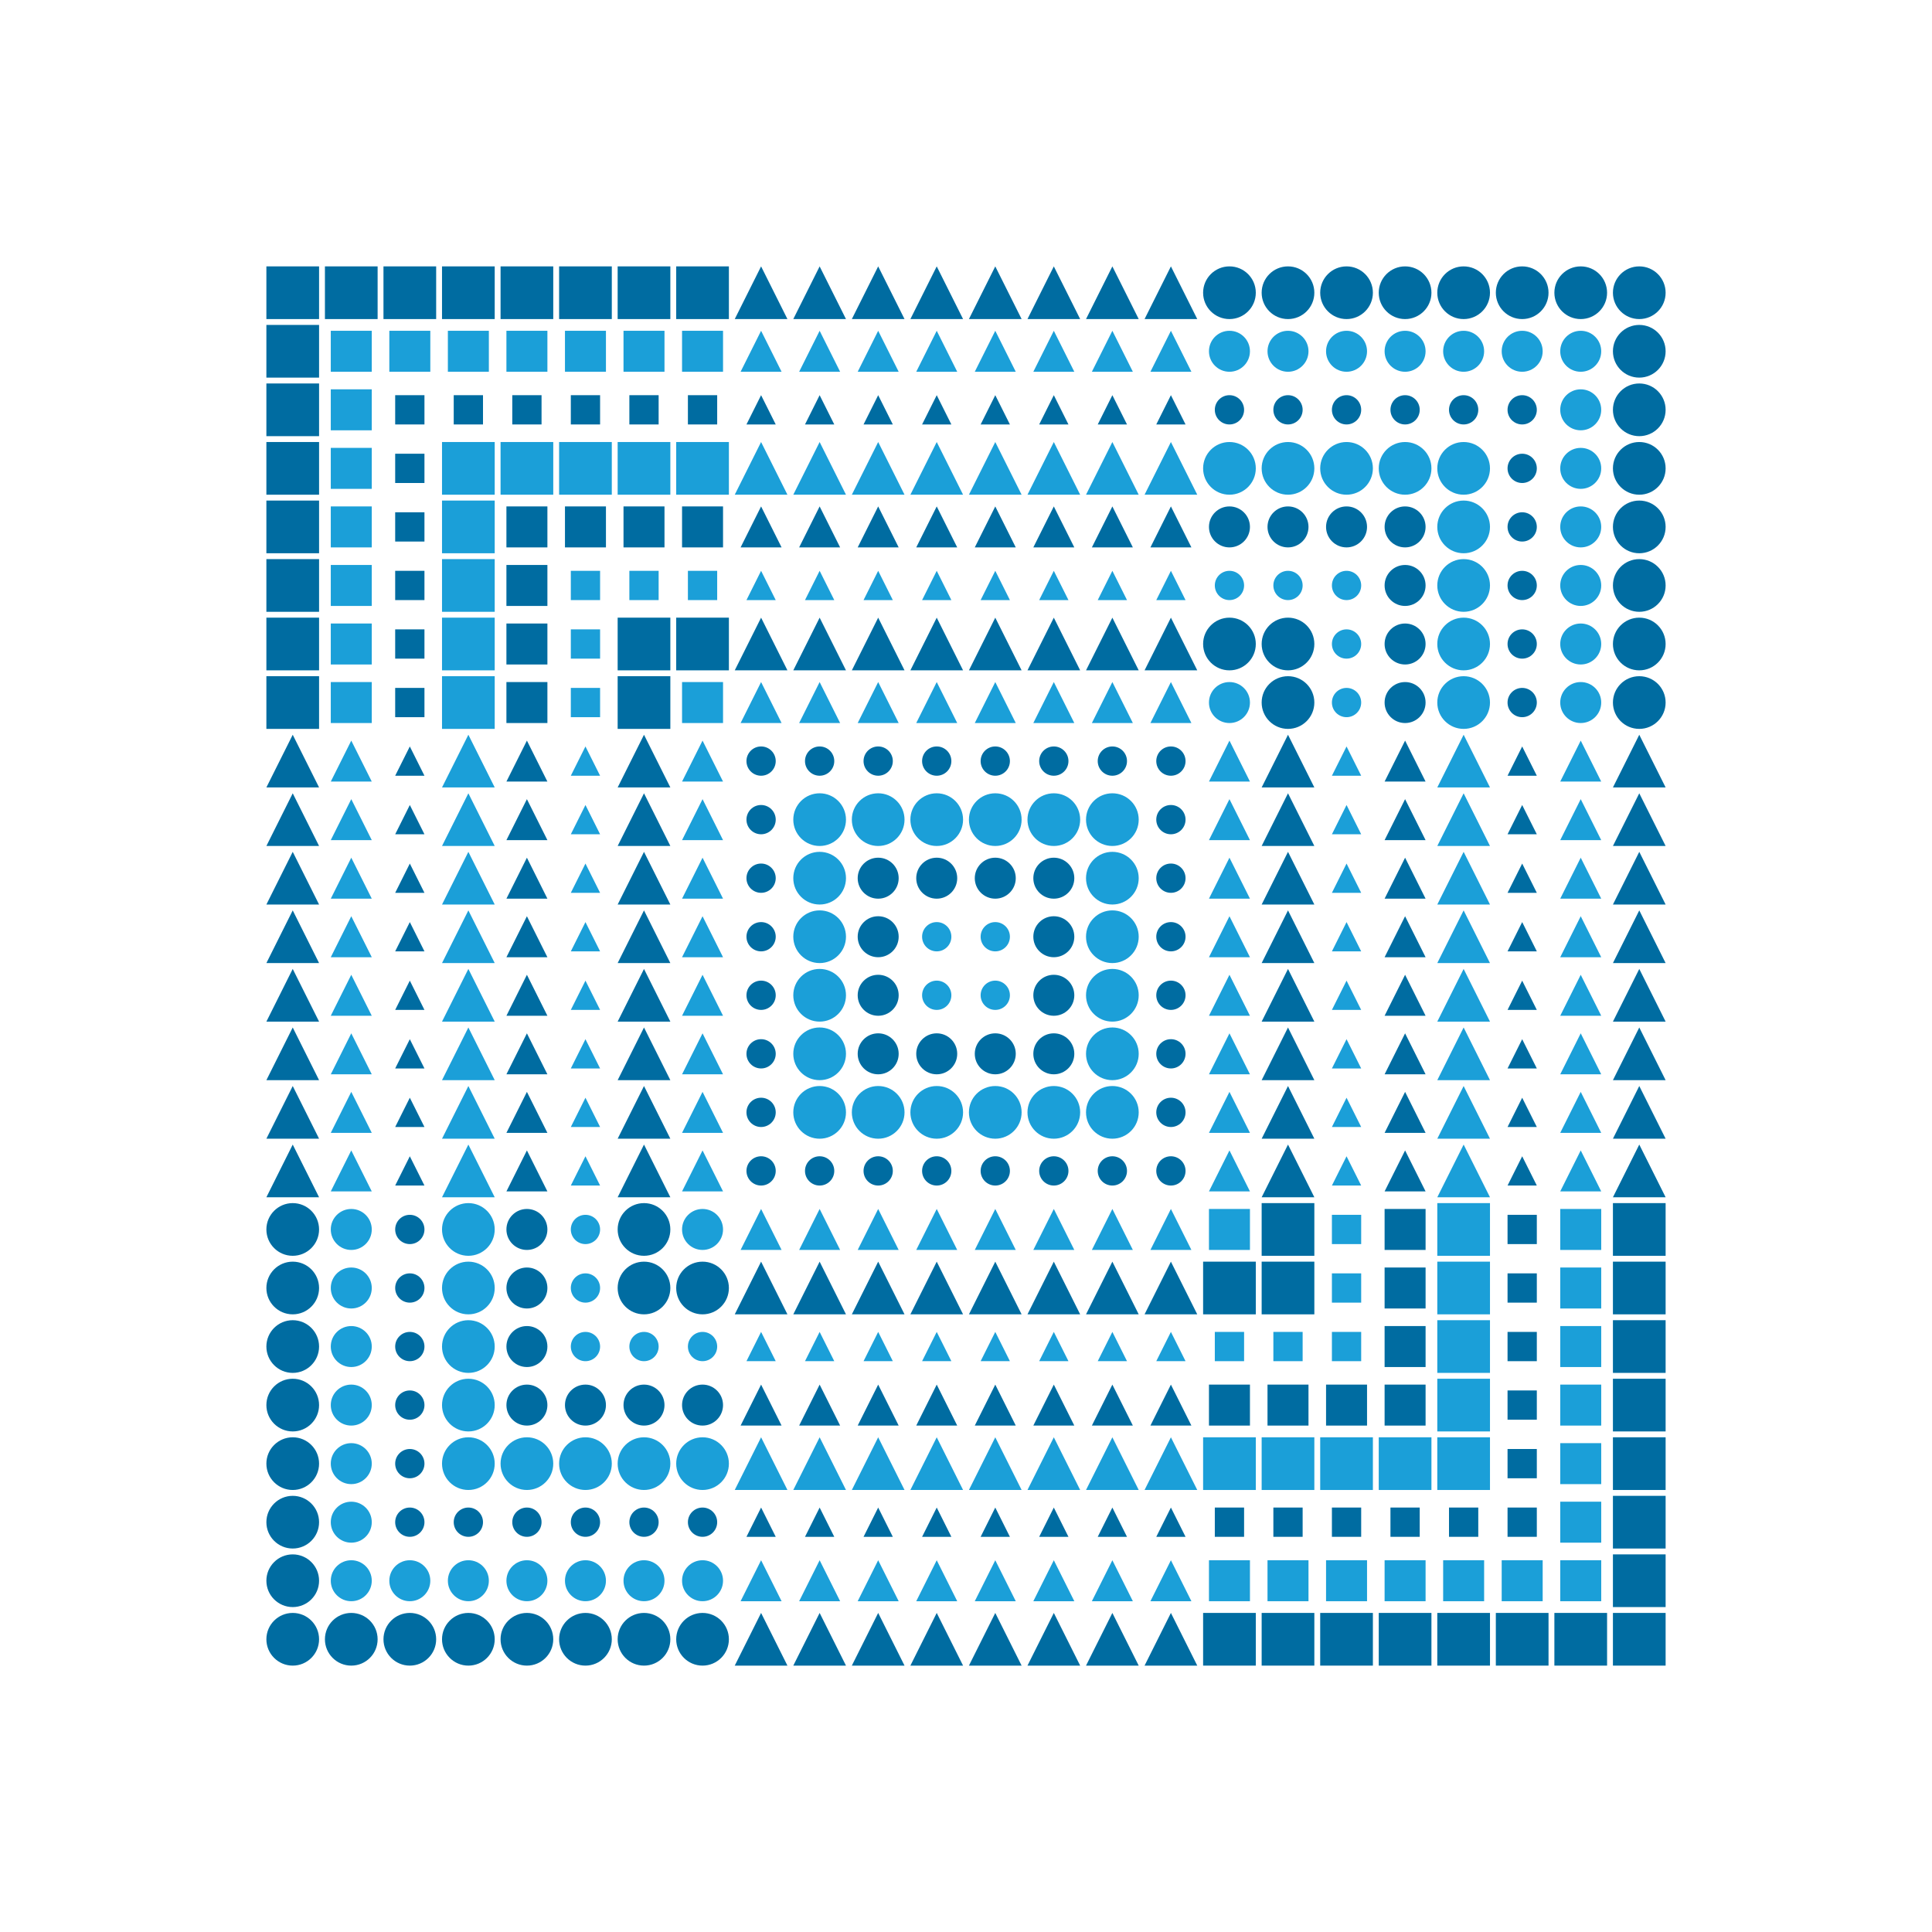 <?xml version="1.0" encoding="utf-8" ?>
<svg baseProfile="tiny" height="330" version="1.2" width="330" xmlns="http://www.w3.org/2000/svg" xmlns:ev="http://www.w3.org/2001/xml-events" xmlns:xlink="http://www.w3.org/1999/xlink">
  <defs/>
  <rect fill="white" height="330" width="330" x="0" y="0"/>
  <rect fill="#006ca1" height="9" stroke-width="0" transform=" rotate(0, 50, 50)" width="9" x="45.5" y="45.5"/>
  <rect fill="#006ca1" height="9" stroke-width="0" transform=" rotate(0, 60, 50)" width="9" x="55.5" y="45.5"/>
  <rect fill="#006ca1" height="9" stroke-width="0" transform=" rotate(0, 70, 50)" width="9" x="65.5" y="45.5"/>
  <rect fill="#006ca1" height="9" stroke-width="0" transform=" rotate(0, 80, 50)" width="9" x="75.5" y="45.5"/>
  <rect fill="#006ca1" height="9" stroke-width="0" transform=" rotate(0, 90, 50)" width="9" x="85.5" y="45.5"/>
  <rect fill="#006ca1" height="9" stroke-width="0" transform=" rotate(0, 100, 50)" width="9" x="95.5" y="45.5"/>
  <rect fill="#006ca1" height="9" stroke-width="0" transform=" rotate(0, 110, 50)" width="9" x="105.5" y="45.5"/>
  <rect fill="#006ca1" height="9" stroke-width="0" transform=" rotate(0, 120, 50)" width="9" x="115.5" y="45.5"/>
  <polygon fill="#006ca1" points="125.5,54.5 130.0,45.5 134.5,54.5" stroke-width="0" transform=" rotate(0, 130, 50)"/>
  <polygon fill="#006ca1" points="135.5,54.5 140.0,45.5 144.5,54.5" stroke-width="0" transform=" rotate(0, 140, 50)"/>
  <polygon fill="#006ca1" points="145.5,54.5 150.0,45.5 154.5,54.5" stroke-width="0" transform=" rotate(0, 150, 50)"/>
  <polygon fill="#006ca1" points="155.5,54.5 160.0,45.5 164.5,54.5" stroke-width="0" transform=" rotate(0, 160, 50)"/>
  <polygon fill="#006ca1" points="165.5,54.5 170.0,45.5 174.5,54.5" stroke-width="0" transform=" rotate(0, 170, 50)"/>
  <polygon fill="#006ca1" points="175.5,54.5 180.0,45.5 184.5,54.5" stroke-width="0" transform=" rotate(0, 180, 50)"/>
  <polygon fill="#006ca1" points="185.5,54.5 190.0,45.5 194.5,54.5" stroke-width="0" transform=" rotate(0, 190, 50)"/>
  <polygon fill="#006ca1" points="195.5,54.5 200.0,45.5 204.5,54.5" stroke-width="0" transform=" rotate(0, 200, 50)"/>
  <ellipse cx="210.0" cy="50.0" fill="#006ca1" rx="4.5" ry="4.5" stroke-width="0" transform=" rotate(0, 210, 50)"/>
  <ellipse cx="220.0" cy="50.0" fill="#006ca1" rx="4.5" ry="4.5" stroke-width="0" transform=" rotate(0, 220, 50)"/>
  <ellipse cx="230.0" cy="50.0" fill="#006ca1" rx="4.5" ry="4.5" stroke-width="0" transform=" rotate(0, 230, 50)"/>
  <ellipse cx="240.0" cy="50.0" fill="#006ca1" rx="4.5" ry="4.5" stroke-width="0" transform=" rotate(0, 240, 50)"/>
  <ellipse cx="250.0" cy="50.0" fill="#006ca1" rx="4.5" ry="4.5" stroke-width="0" transform=" rotate(0, 250, 50)"/>
  <ellipse cx="260.0" cy="50.0" fill="#006ca1" rx="4.5" ry="4.5" stroke-width="0" transform=" rotate(0, 260, 50)"/>
  <ellipse cx="270.0" cy="50.0" fill="#006ca1" rx="4.5" ry="4.5" stroke-width="0" transform=" rotate(0, 270, 50)"/>
  <ellipse cx="280.0" cy="50.0" fill="#006ca1" rx="4.5" ry="4.5" stroke-width="0" transform=" rotate(0, 280, 50)"/>
  <rect fill="#006ca1" height="9" stroke-width="0" transform=" rotate(0, 50, 60)" width="9" x="45.5" y="55.5"/>
  <rect fill="#1b9fd8" height="7" stroke-width="0" transform=" rotate(0, 60, 60)" width="7" x="56.5" y="56.5"/>
  <rect fill="#1b9fd8" height="7" stroke-width="0" transform=" rotate(0, 70, 60)" width="7" x="66.5" y="56.5"/>
  <rect fill="#1b9fd8" height="7" stroke-width="0" transform=" rotate(0, 80, 60)" width="7" x="76.5" y="56.5"/>
  <rect fill="#1b9fd8" height="7" stroke-width="0" transform=" rotate(0, 90, 60)" width="7" x="86.5" y="56.5"/>
  <rect fill="#1b9fd8" height="7" stroke-width="0" transform=" rotate(0, 100, 60)" width="7" x="96.5" y="56.5"/>
  <rect fill="#1b9fd8" height="7" stroke-width="0" transform=" rotate(0, 110, 60)" width="7" x="106.5" y="56.5"/>
  <rect fill="#1b9fd8" height="7" stroke-width="0" transform=" rotate(0, 120, 60)" width="7" x="116.5" y="56.5"/>
  <polygon fill="#1b9fd8" points="126.5,63.5 130.0,56.5 133.5,63.5" stroke-width="0" transform=" rotate(0, 130, 60)"/>
  <polygon fill="#1b9fd8" points="136.5,63.5 140.0,56.5 143.5,63.5" stroke-width="0" transform=" rotate(0, 140, 60)"/>
  <polygon fill="#1b9fd8" points="146.5,63.5 150.0,56.5 153.5,63.5" stroke-width="0" transform=" rotate(0, 150, 60)"/>
  <polygon fill="#1b9fd8" points="156.5,63.5 160.0,56.5 163.5,63.5" stroke-width="0" transform=" rotate(0, 160, 60)"/>
  <polygon fill="#1b9fd8" points="166.5,63.5 170.0,56.5 173.5,63.5" stroke-width="0" transform=" rotate(0, 170, 60)"/>
  <polygon fill="#1b9fd8" points="176.5,63.5 180.0,56.5 183.5,63.5" stroke-width="0" transform=" rotate(0, 180, 60)"/>
  <polygon fill="#1b9fd8" points="186.5,63.5 190.0,56.5 193.5,63.5" stroke-width="0" transform=" rotate(0, 190, 60)"/>
  <polygon fill="#1b9fd8" points="196.5,63.5 200.0,56.5 203.5,63.5" stroke-width="0" transform=" rotate(0, 200, 60)"/>
  <ellipse cx="210.0" cy="60.0" fill="#1b9fd8" rx="3.5" ry="3.5" stroke-width="0" transform=" rotate(0, 210, 60)"/>
  <ellipse cx="220.0" cy="60.0" fill="#1b9fd8" rx="3.5" ry="3.5" stroke-width="0" transform=" rotate(0, 220, 60)"/>
  <ellipse cx="230.0" cy="60.0" fill="#1b9fd8" rx="3.5" ry="3.5" stroke-width="0" transform=" rotate(0, 230, 60)"/>
  <ellipse cx="240.0" cy="60.0" fill="#1b9fd8" rx="3.5" ry="3.5" stroke-width="0" transform=" rotate(0, 240, 60)"/>
  <ellipse cx="250.0" cy="60.0" fill="#1b9fd8" rx="3.5" ry="3.5" stroke-width="0" transform=" rotate(0, 250, 60)"/>
  <ellipse cx="260.0" cy="60.0" fill="#1b9fd8" rx="3.5" ry="3.5" stroke-width="0" transform=" rotate(0, 260, 60)"/>
  <ellipse cx="270.0" cy="60.0" fill="#1b9fd8" rx="3.5" ry="3.5" stroke-width="0" transform=" rotate(0, 270, 60)"/>
  <ellipse cx="280.0" cy="60.0" fill="#006ca1" rx="4.5" ry="4.5" stroke-width="0" transform=" rotate(0, 280, 60)"/>
  <rect fill="#006ca1" height="9" stroke-width="0" transform=" rotate(0, 50, 70)" width="9" x="45.5" y="65.5"/>
  <rect fill="#1b9fd8" height="7" stroke-width="0" transform=" rotate(0, 60, 70)" width="7" x="56.5" y="66.5"/>
  <rect fill="#006ca1" height="5" stroke-width="0" transform=" rotate(0, 70, 70)" width="5" x="67.5" y="67.5"/>
  <rect fill="#006ca1" height="5" stroke-width="0" transform=" rotate(0, 80, 70)" width="5" x="77.5" y="67.5"/>
  <rect fill="#006ca1" height="5" stroke-width="0" transform=" rotate(0, 90, 70)" width="5" x="87.5" y="67.5"/>
  <rect fill="#006ca1" height="5" stroke-width="0" transform=" rotate(0, 100, 70)" width="5" x="97.5" y="67.5"/>
  <rect fill="#006ca1" height="5" stroke-width="0" transform=" rotate(0, 110, 70)" width="5" x="107.5" y="67.5"/>
  <rect fill="#006ca1" height="5" stroke-width="0" transform=" rotate(0, 120, 70)" width="5" x="117.5" y="67.5"/>
  <polygon fill="#006ca1" points="127.5,72.5 130.0,67.5 132.5,72.5" stroke-width="0" transform=" rotate(0, 130, 70)"/>
  <polygon fill="#006ca1" points="137.5,72.5 140.0,67.5 142.5,72.5" stroke-width="0" transform=" rotate(0, 140, 70)"/>
  <polygon fill="#006ca1" points="147.5,72.5 150.0,67.5 152.5,72.5" stroke-width="0" transform=" rotate(0, 150, 70)"/>
  <polygon fill="#006ca1" points="157.5,72.5 160.0,67.5 162.5,72.5" stroke-width="0" transform=" rotate(0, 160, 70)"/>
  <polygon fill="#006ca1" points="167.5,72.5 170.0,67.5 172.5,72.5" stroke-width="0" transform=" rotate(0, 170, 70)"/>
  <polygon fill="#006ca1" points="177.5,72.5 180.0,67.5 182.5,72.5" stroke-width="0" transform=" rotate(0, 180, 70)"/>
  <polygon fill="#006ca1" points="187.5,72.5 190.0,67.5 192.5,72.5" stroke-width="0" transform=" rotate(0, 190, 70)"/>
  <polygon fill="#006ca1" points="197.5,72.5 200.0,67.5 202.5,72.5" stroke-width="0" transform=" rotate(0, 200, 70)"/>
  <ellipse cx="210.0" cy="70.0" fill="#006ca1" rx="2.5" ry="2.5" stroke-width="0" transform=" rotate(0, 210, 70)"/>
  <ellipse cx="220.0" cy="70.0" fill="#006ca1" rx="2.5" ry="2.5" stroke-width="0" transform=" rotate(0, 220, 70)"/>
  <ellipse cx="230.0" cy="70.0" fill="#006ca1" rx="2.5" ry="2.5" stroke-width="0" transform=" rotate(0, 230, 70)"/>
  <ellipse cx="240.0" cy="70.0" fill="#006ca1" rx="2.5" ry="2.5" stroke-width="0" transform=" rotate(0, 240, 70)"/>
  <ellipse cx="250.0" cy="70.0" fill="#006ca1" rx="2.5" ry="2.5" stroke-width="0" transform=" rotate(0, 250, 70)"/>
  <ellipse cx="260.0" cy="70.0" fill="#006ca1" rx="2.5" ry="2.5" stroke-width="0" transform=" rotate(0, 260, 70)"/>
  <ellipse cx="270.0" cy="70.0" fill="#1b9fd8" rx="3.5" ry="3.5" stroke-width="0" transform=" rotate(0, 270, 70)"/>
  <ellipse cx="280.0" cy="70.0" fill="#006ca1" rx="4.5" ry="4.5" stroke-width="0" transform=" rotate(0, 280, 70)"/>
  <rect fill="#006ca1" height="9" stroke-width="0" transform=" rotate(0, 50, 80)" width="9" x="45.5" y="75.5"/>
  <rect fill="#1b9fd8" height="7" stroke-width="0" transform=" rotate(0, 60, 80)" width="7" x="56.5" y="76.5"/>
  <rect fill="#006ca1" height="5" stroke-width="0" transform=" rotate(0, 70, 80)" width="5" x="67.5" y="77.5"/>
  <rect fill="#1b9fd8" height="9" stroke-width="0" transform=" rotate(0, 80, 80)" width="9" x="75.5" y="75.5"/>
  <rect fill="#1b9fd8" height="9" stroke-width="0" transform=" rotate(0, 90, 80)" width="9" x="85.5" y="75.5"/>
  <rect fill="#1b9fd8" height="9" stroke-width="0" transform=" rotate(0, 100, 80)" width="9" x="95.5" y="75.5"/>
  <rect fill="#1b9fd8" height="9" stroke-width="0" transform=" rotate(0, 110, 80)" width="9" x="105.5" y="75.5"/>
  <rect fill="#1b9fd8" height="9" stroke-width="0" transform=" rotate(0, 120, 80)" width="9" x="115.5" y="75.5"/>
  <polygon fill="#1b9fd8" points="125.5,84.5 130.0,75.5 134.5,84.5" stroke-width="0" transform=" rotate(0, 130, 80)"/>
  <polygon fill="#1b9fd8" points="135.5,84.5 140.0,75.5 144.5,84.5" stroke-width="0" transform=" rotate(0, 140, 80)"/>
  <polygon fill="#1b9fd8" points="145.5,84.5 150.0,75.5 154.5,84.5" stroke-width="0" transform=" rotate(0, 150, 80)"/>
  <polygon fill="#1b9fd8" points="155.5,84.5 160.0,75.5 164.5,84.5" stroke-width="0" transform=" rotate(0, 160, 80)"/>
  <polygon fill="#1b9fd8" points="165.5,84.5 170.0,75.5 174.5,84.5" stroke-width="0" transform=" rotate(0, 170, 80)"/>
  <polygon fill="#1b9fd8" points="175.5,84.5 180.0,75.5 184.5,84.5" stroke-width="0" transform=" rotate(0, 180, 80)"/>
  <polygon fill="#1b9fd8" points="185.5,84.5 190.0,75.5 194.5,84.5" stroke-width="0" transform=" rotate(0, 190, 80)"/>
  <polygon fill="#1b9fd8" points="195.5,84.5 200.0,75.5 204.5,84.5" stroke-width="0" transform=" rotate(0, 200, 80)"/>
  <ellipse cx="210.0" cy="80.0" fill="#1b9fd8" rx="4.5" ry="4.5" stroke-width="0" transform=" rotate(0, 210, 80)"/>
  <ellipse cx="220.0" cy="80.0" fill="#1b9fd8" rx="4.5" ry="4.5" stroke-width="0" transform=" rotate(0, 220, 80)"/>
  <ellipse cx="230.0" cy="80.0" fill="#1b9fd8" rx="4.5" ry="4.5" stroke-width="0" transform=" rotate(0, 230, 80)"/>
  <ellipse cx="240.0" cy="80.0" fill="#1b9fd8" rx="4.5" ry="4.5" stroke-width="0" transform=" rotate(0, 240, 80)"/>
  <ellipse cx="250.0" cy="80.0" fill="#1b9fd8" rx="4.5" ry="4.5" stroke-width="0" transform=" rotate(0, 250, 80)"/>
  <ellipse cx="260.0" cy="80.0" fill="#006ca1" rx="2.5" ry="2.5" stroke-width="0" transform=" rotate(0, 260, 80)"/>
  <ellipse cx="270.0" cy="80.0" fill="#1b9fd8" rx="3.5" ry="3.5" stroke-width="0" transform=" rotate(0, 270, 80)"/>
  <ellipse cx="280.0" cy="80.0" fill="#006ca1" rx="4.5" ry="4.5" stroke-width="0" transform=" rotate(0, 280, 80)"/>
  <rect fill="#006ca1" height="9" stroke-width="0" transform=" rotate(0, 50, 90)" width="9" x="45.5" y="85.5"/>
  <rect fill="#1b9fd8" height="7" stroke-width="0" transform=" rotate(0, 60, 90)" width="7" x="56.5" y="86.5"/>
  <rect fill="#006ca1" height="5" stroke-width="0" transform=" rotate(0, 70, 90)" width="5" x="67.5" y="87.5"/>
  <rect fill="#1b9fd8" height="9" stroke-width="0" transform=" rotate(0, 80, 90)" width="9" x="75.5" y="85.5"/>
  <rect fill="#006ca1" height="7" stroke-width="0" transform=" rotate(0, 90, 90)" width="7" x="86.5" y="86.5"/>
  <rect fill="#006ca1" height="7" stroke-width="0" transform=" rotate(0, 100, 90)" width="7" x="96.5" y="86.5"/>
  <rect fill="#006ca1" height="7" stroke-width="0" transform=" rotate(0, 110, 90)" width="7" x="106.5" y="86.5"/>
  <rect fill="#006ca1" height="7" stroke-width="0" transform=" rotate(0, 120, 90)" width="7" x="116.5" y="86.5"/>
  <polygon fill="#006ca1" points="126.5,93.5 130.0,86.5 133.5,93.5" stroke-width="0" transform=" rotate(0, 130, 90)"/>
  <polygon fill="#006ca1" points="136.5,93.5 140.0,86.5 143.5,93.5" stroke-width="0" transform=" rotate(0, 140, 90)"/>
  <polygon fill="#006ca1" points="146.5,93.5 150.0,86.5 153.5,93.5" stroke-width="0" transform=" rotate(0, 150, 90)"/>
  <polygon fill="#006ca1" points="156.5,93.5 160.0,86.5 163.5,93.5" stroke-width="0" transform=" rotate(0, 160, 90)"/>
  <polygon fill="#006ca1" points="166.5,93.5 170.0,86.5 173.5,93.5" stroke-width="0" transform=" rotate(0, 170, 90)"/>
  <polygon fill="#006ca1" points="176.5,93.5 180.0,86.5 183.5,93.5" stroke-width="0" transform=" rotate(0, 180, 90)"/>
  <polygon fill="#006ca1" points="186.5,93.5 190.0,86.5 193.5,93.5" stroke-width="0" transform=" rotate(0, 190, 90)"/>
  <polygon fill="#006ca1" points="196.5,93.5 200.0,86.5 203.5,93.5" stroke-width="0" transform=" rotate(0, 200, 90)"/>
  <ellipse cx="210.0" cy="90.0" fill="#006ca1" rx="3.5" ry="3.5" stroke-width="0" transform=" rotate(0, 210, 90)"/>
  <ellipse cx="220.0" cy="90.0" fill="#006ca1" rx="3.5" ry="3.5" stroke-width="0" transform=" rotate(0, 220, 90)"/>
  <ellipse cx="230.0" cy="90.0" fill="#006ca1" rx="3.5" ry="3.5" stroke-width="0" transform=" rotate(0, 230, 90)"/>
  <ellipse cx="240.0" cy="90.0" fill="#006ca1" rx="3.5" ry="3.5" stroke-width="0" transform=" rotate(0, 240, 90)"/>
  <ellipse cx="250.0" cy="90.0" fill="#1b9fd8" rx="4.5" ry="4.5" stroke-width="0" transform=" rotate(0, 250, 90)"/>
  <ellipse cx="260.0" cy="90.0" fill="#006ca1" rx="2.5" ry="2.5" stroke-width="0" transform=" rotate(0, 260, 90)"/>
  <ellipse cx="270.0" cy="90.0" fill="#1b9fd8" rx="3.5" ry="3.5" stroke-width="0" transform=" rotate(0, 270, 90)"/>
  <ellipse cx="280.0" cy="90.0" fill="#006ca1" rx="4.5" ry="4.5" stroke-width="0" transform=" rotate(0, 280, 90)"/>
  <rect fill="#006ca1" height="9" stroke-width="0" transform=" rotate(0, 50, 100)" width="9" x="45.5" y="95.5"/>
  <rect fill="#1b9fd8" height="7" stroke-width="0" transform=" rotate(0, 60, 100)" width="7" x="56.5" y="96.5"/>
  <rect fill="#006ca1" height="5" stroke-width="0" transform=" rotate(0, 70, 100)" width="5" x="67.5" y="97.5"/>
  <rect fill="#1b9fd8" height="9" stroke-width="0" transform=" rotate(0, 80, 100)" width="9" x="75.5" y="95.5"/>
  <rect fill="#006ca1" height="7" stroke-width="0" transform=" rotate(0, 90, 100)" width="7" x="86.5" y="96.5"/>
  <rect fill="#1b9fd8" height="5" stroke-width="0" transform=" rotate(0, 100, 100)" width="5" x="97.5" y="97.5"/>
  <rect fill="#1b9fd8" height="5" stroke-width="0" transform=" rotate(0, 110, 100)" width="5" x="107.5" y="97.5"/>
  <rect fill="#1b9fd8" height="5" stroke-width="0" transform=" rotate(0, 120, 100)" width="5" x="117.5" y="97.5"/>
  <polygon fill="#1b9fd8" points="127.5,102.5 130.0,97.5 132.5,102.5" stroke-width="0" transform=" rotate(0, 130, 100)"/>
  <polygon fill="#1b9fd8" points="137.5,102.5 140.0,97.5 142.5,102.5" stroke-width="0" transform=" rotate(0, 140, 100)"/>
  <polygon fill="#1b9fd8" points="147.5,102.5 150.0,97.5 152.5,102.5" stroke-width="0" transform=" rotate(0, 150, 100)"/>
  <polygon fill="#1b9fd8" points="157.5,102.5 160.0,97.5 162.5,102.5" stroke-width="0" transform=" rotate(0, 160, 100)"/>
  <polygon fill="#1b9fd8" points="167.5,102.5 170.0,97.5 172.5,102.5" stroke-width="0" transform=" rotate(0, 170, 100)"/>
  <polygon fill="#1b9fd8" points="177.5,102.5 180.0,97.5 182.5,102.5" stroke-width="0" transform=" rotate(0, 180, 100)"/>
  <polygon fill="#1b9fd8" points="187.5,102.5 190.0,97.5 192.5,102.5" stroke-width="0" transform=" rotate(0, 190, 100)"/>
  <polygon fill="#1b9fd8" points="197.5,102.5 200.0,97.5 202.5,102.5" stroke-width="0" transform=" rotate(0, 200, 100)"/>
  <ellipse cx="210.0" cy="100.0" fill="#1b9fd8" rx="2.5" ry="2.5" stroke-width="0" transform=" rotate(0, 210, 100)"/>
  <ellipse cx="220.0" cy="100.0" fill="#1b9fd8" rx="2.5" ry="2.5" stroke-width="0" transform=" rotate(0, 220, 100)"/>
  <ellipse cx="230.0" cy="100.0" fill="#1b9fd8" rx="2.5" ry="2.5" stroke-width="0" transform=" rotate(0, 230, 100)"/>
  <ellipse cx="240.0" cy="100.0" fill="#006ca1" rx="3.5" ry="3.5" stroke-width="0" transform=" rotate(0, 240, 100)"/>
  <ellipse cx="250.0" cy="100.0" fill="#1b9fd8" rx="4.5" ry="4.5" stroke-width="0" transform=" rotate(0, 250, 100)"/>
  <ellipse cx="260.0" cy="100.0" fill="#006ca1" rx="2.5" ry="2.5" stroke-width="0" transform=" rotate(0, 260, 100)"/>
  <ellipse cx="270.0" cy="100.0" fill="#1b9fd8" rx="3.5" ry="3.5" stroke-width="0" transform=" rotate(0, 270, 100)"/>
  <ellipse cx="280.0" cy="100.0" fill="#006ca1" rx="4.5" ry="4.5" stroke-width="0" transform=" rotate(0, 280, 100)"/>
  <rect fill="#006ca1" height="9" stroke-width="0" transform=" rotate(0, 50, 110)" width="9" x="45.5" y="105.5"/>
  <rect fill="#1b9fd8" height="7" stroke-width="0" transform=" rotate(0, 60, 110)" width="7" x="56.5" y="106.5"/>
  <rect fill="#006ca1" height="5" stroke-width="0" transform=" rotate(0, 70, 110)" width="5" x="67.5" y="107.5"/>
  <rect fill="#1b9fd8" height="9" stroke-width="0" transform=" rotate(0, 80, 110)" width="9" x="75.5" y="105.5"/>
  <rect fill="#006ca1" height="7" stroke-width="0" transform=" rotate(0, 90, 110)" width="7" x="86.5" y="106.5"/>
  <rect fill="#1b9fd8" height="5" stroke-width="0" transform=" rotate(0, 100, 110)" width="5" x="97.5" y="107.5"/>
  <rect fill="#006ca1" height="9" stroke-width="0" transform=" rotate(0, 110, 110)" width="9" x="105.5" y="105.5"/>
  <rect fill="#006ca1" height="9" stroke-width="0" transform=" rotate(0, 120, 110)" width="9" x="115.5" y="105.5"/>
  <polygon fill="#006ca1" points="125.5,114.5 130.0,105.5 134.5,114.5" stroke-width="0" transform=" rotate(0, 130, 110)"/>
  <polygon fill="#006ca1" points="135.5,114.5 140.0,105.5 144.5,114.5" stroke-width="0" transform=" rotate(0, 140, 110)"/>
  <polygon fill="#006ca1" points="145.5,114.5 150.0,105.5 154.5,114.5" stroke-width="0" transform=" rotate(0, 150, 110)"/>
  <polygon fill="#006ca1" points="155.5,114.5 160.0,105.5 164.5,114.5" stroke-width="0" transform=" rotate(0, 160, 110)"/>
  <polygon fill="#006ca1" points="165.5,114.5 170.0,105.5 174.5,114.5" stroke-width="0" transform=" rotate(0, 170, 110)"/>
  <polygon fill="#006ca1" points="175.5,114.5 180.0,105.5 184.5,114.5" stroke-width="0" transform=" rotate(0, 180, 110)"/>
  <polygon fill="#006ca1" points="185.5,114.5 190.0,105.5 194.5,114.5" stroke-width="0" transform=" rotate(0, 190, 110)"/>
  <polygon fill="#006ca1" points="195.5,114.5 200.0,105.5 204.5,114.5" stroke-width="0" transform=" rotate(0, 200, 110)"/>
  <ellipse cx="210.0" cy="110.0" fill="#006ca1" rx="4.5" ry="4.5" stroke-width="0" transform=" rotate(0, 210, 110)"/>
  <ellipse cx="220.0" cy="110.0" fill="#006ca1" rx="4.5" ry="4.5" stroke-width="0" transform=" rotate(0, 220, 110)"/>
  <ellipse cx="230.0" cy="110.0" fill="#1b9fd8" rx="2.5" ry="2.5" stroke-width="0" transform=" rotate(0, 230, 110)"/>
  <ellipse cx="240.0" cy="110.0" fill="#006ca1" rx="3.5" ry="3.5" stroke-width="0" transform=" rotate(0, 240, 110)"/>
  <ellipse cx="250.0" cy="110.0" fill="#1b9fd8" rx="4.5" ry="4.5" stroke-width="0" transform=" rotate(0, 250, 110)"/>
  <ellipse cx="260.0" cy="110.0" fill="#006ca1" rx="2.5" ry="2.5" stroke-width="0" transform=" rotate(0, 260, 110)"/>
  <ellipse cx="270.0" cy="110.0" fill="#1b9fd8" rx="3.5" ry="3.5" stroke-width="0" transform=" rotate(0, 270, 110)"/>
  <ellipse cx="280.0" cy="110.0" fill="#006ca1" rx="4.5" ry="4.5" stroke-width="0" transform=" rotate(0, 280, 110)"/>
  <rect fill="#006ca1" height="9" stroke-width="0" transform=" rotate(0, 50, 120)" width="9" x="45.5" y="115.5"/>
  <rect fill="#1b9fd8" height="7" stroke-width="0" transform=" rotate(0, 60, 120)" width="7" x="56.5" y="116.5"/>
  <rect fill="#006ca1" height="5" stroke-width="0" transform=" rotate(0, 70, 120)" width="5" x="67.5" y="117.5"/>
  <rect fill="#1b9fd8" height="9" stroke-width="0" transform=" rotate(0, 80, 120)" width="9" x="75.5" y="115.5"/>
  <rect fill="#006ca1" height="7" stroke-width="0" transform=" rotate(0, 90, 120)" width="7" x="86.5" y="116.5"/>
  <rect fill="#1b9fd8" height="5" stroke-width="0" transform=" rotate(0, 100, 120)" width="5" x="97.5" y="117.5"/>
  <rect fill="#006ca1" height="9" stroke-width="0" transform=" rotate(0, 110, 120)" width="9" x="105.5" y="115.5"/>
  <rect fill="#1b9fd8" height="7" stroke-width="0" transform=" rotate(0, 120, 120)" width="7" x="116.5" y="116.5"/>
  <polygon fill="#1b9fd8" points="126.5,123.5 130.0,116.5 133.5,123.5" stroke-width="0" transform=" rotate(0, 130, 120)"/>
  <polygon fill="#1b9fd8" points="136.5,123.5 140.0,116.5 143.5,123.5" stroke-width="0" transform=" rotate(0, 140, 120)"/>
  <polygon fill="#1b9fd8" points="146.5,123.5 150.0,116.5 153.5,123.5" stroke-width="0" transform=" rotate(0, 150, 120)"/>
  <polygon fill="#1b9fd8" points="156.5,123.5 160.0,116.5 163.5,123.5" stroke-width="0" transform=" rotate(0, 160, 120)"/>
  <polygon fill="#1b9fd8" points="166.5,123.5 170.0,116.5 173.5,123.5" stroke-width="0" transform=" rotate(0, 170, 120)"/>
  <polygon fill="#1b9fd8" points="176.5,123.5 180.0,116.5 183.5,123.5" stroke-width="0" transform=" rotate(0, 180, 120)"/>
  <polygon fill="#1b9fd8" points="186.5,123.5 190.0,116.5 193.5,123.5" stroke-width="0" transform=" rotate(0, 190, 120)"/>
  <polygon fill="#1b9fd8" points="196.5,123.5 200.0,116.5 203.5,123.5" stroke-width="0" transform=" rotate(0, 200, 120)"/>
  <ellipse cx="210.0" cy="120.0" fill="#1b9fd8" rx="3.5" ry="3.5" stroke-width="0" transform=" rotate(0, 210, 120)"/>
  <ellipse cx="220.0" cy="120.0" fill="#006ca1" rx="4.5" ry="4.5" stroke-width="0" transform=" rotate(0, 220, 120)"/>
  <ellipse cx="230.0" cy="120.0" fill="#1b9fd8" rx="2.5" ry="2.5" stroke-width="0" transform=" rotate(0, 230, 120)"/>
  <ellipse cx="240.0" cy="120.0" fill="#006ca1" rx="3.5" ry="3.5" stroke-width="0" transform=" rotate(0, 240, 120)"/>
  <ellipse cx="250.0" cy="120.0" fill="#1b9fd8" rx="4.5" ry="4.5" stroke-width="0" transform=" rotate(0, 250, 120)"/>
  <ellipse cx="260.0" cy="120.0" fill="#006ca1" rx="2.5" ry="2.5" stroke-width="0" transform=" rotate(0, 260, 120)"/>
  <ellipse cx="270.0" cy="120.0" fill="#1b9fd8" rx="3.5" ry="3.5" stroke-width="0" transform=" rotate(0, 270, 120)"/>
  <ellipse cx="280.0" cy="120.0" fill="#006ca1" rx="4.5" ry="4.5" stroke-width="0" transform=" rotate(0, 280, 120)"/>
  <polygon fill="#006ca1" points="45.5,134.5 50.0,125.5 54.5,134.5" stroke-width="0" transform=" rotate(0, 50, 130)"/>
  <polygon fill="#1b9fd8" points="56.5,133.5 60.0,126.5 63.5,133.5" stroke-width="0" transform=" rotate(0, 60, 130)"/>
  <polygon fill="#006ca1" points="67.5,132.5 70.0,127.5 72.5,132.5" stroke-width="0" transform=" rotate(0, 70, 130)"/>
  <polygon fill="#1b9fd8" points="75.5,134.5 80.0,125.5 84.5,134.5" stroke-width="0" transform=" rotate(0, 80, 130)"/>
  <polygon fill="#006ca1" points="86.5,133.5 90.0,126.5 93.5,133.5" stroke-width="0" transform=" rotate(0, 90, 130)"/>
  <polygon fill="#1b9fd8" points="97.5,132.5 100.0,127.5 102.5,132.5" stroke-width="0" transform=" rotate(0, 100, 130)"/>
  <polygon fill="#006ca1" points="105.5,134.5 110.0,125.5 114.5,134.5" stroke-width="0" transform=" rotate(0, 110, 130)"/>
  <polygon fill="#1b9fd8" points="116.5,133.5 120.0,126.5 123.5,133.5" stroke-width="0" transform=" rotate(0, 120, 130)"/>
  <ellipse cx="130.0" cy="130.0" fill="#006ca1" rx="2.5" ry="2.5" stroke-width="0" transform=" rotate(0, 130, 130)"/>
  <ellipse cx="140.0" cy="130.0" fill="#006ca1" rx="2.5" ry="2.5" stroke-width="0" transform=" rotate(0, 140, 130)"/>
  <ellipse cx="150.0" cy="130.0" fill="#006ca1" rx="2.5" ry="2.5" stroke-width="0" transform=" rotate(0, 150, 130)"/>
  <ellipse cx="160.0" cy="130.0" fill="#006ca1" rx="2.5" ry="2.5" stroke-width="0" transform=" rotate(0, 160, 130)"/>
  <ellipse cx="170.0" cy="130.0" fill="#006ca1" rx="2.5" ry="2.5" stroke-width="0" transform=" rotate(0, 170, 130)"/>
  <ellipse cx="180.0" cy="130.0" fill="#006ca1" rx="2.5" ry="2.5" stroke-width="0" transform=" rotate(0, 180, 130)"/>
  <ellipse cx="190.0" cy="130.0" fill="#006ca1" rx="2.5" ry="2.5" stroke-width="0" transform=" rotate(0, 190, 130)"/>
  <ellipse cx="200.0" cy="130.0" fill="#006ca1" rx="2.5" ry="2.5" stroke-width="0" transform=" rotate(0, 200, 130)"/>
  <polygon fill="#1b9fd8" points="206.5,133.5 210.0,126.5 213.5,133.5" stroke-width="0" transform=" rotate(0, 210, 130)"/>
  <polygon fill="#006ca1" points="215.5,134.5 220.0,125.5 224.5,134.5" stroke-width="0" transform=" rotate(0, 220, 130)"/>
  <polygon fill="#1b9fd8" points="227.5,132.5 230.0,127.5 232.5,132.5" stroke-width="0" transform=" rotate(0, 230, 130)"/>
  <polygon fill="#006ca1" points="236.5,133.5 240.0,126.5 243.5,133.5" stroke-width="0" transform=" rotate(0, 240, 130)"/>
  <polygon fill="#1b9fd8" points="245.5,134.5 250.0,125.5 254.5,134.5" stroke-width="0" transform=" rotate(0, 250, 130)"/>
  <polygon fill="#006ca1" points="257.5,132.5 260.0,127.5 262.5,132.5" stroke-width="0" transform=" rotate(0, 260, 130)"/>
  <polygon fill="#1b9fd8" points="266.5,133.5 270.0,126.5 273.5,133.5" stroke-width="0" transform=" rotate(0, 270, 130)"/>
  <polygon fill="#006ca1" points="275.5,134.5 280.0,125.5 284.5,134.5" stroke-width="0" transform=" rotate(0, 280, 130)"/>
  <polygon fill="#006ca1" points="45.5,144.5 50.0,135.5 54.5,144.5" stroke-width="0" transform=" rotate(0, 50, 140)"/>
  <polygon fill="#1b9fd8" points="56.5,143.5 60.0,136.5 63.5,143.5" stroke-width="0" transform=" rotate(0, 60, 140)"/>
  <polygon fill="#006ca1" points="67.5,142.5 70.0,137.5 72.5,142.5" stroke-width="0" transform=" rotate(0, 70, 140)"/>
  <polygon fill="#1b9fd8" points="75.5,144.5 80.0,135.5 84.5,144.5" stroke-width="0" transform=" rotate(0, 80, 140)"/>
  <polygon fill="#006ca1" points="86.5,143.5 90.0,136.5 93.5,143.5" stroke-width="0" transform=" rotate(0, 90, 140)"/>
  <polygon fill="#1b9fd8" points="97.5,142.5 100.0,137.5 102.5,142.5" stroke-width="0" transform=" rotate(0, 100, 140)"/>
  <polygon fill="#006ca1" points="105.5,144.5 110.0,135.5 114.5,144.5" stroke-width="0" transform=" rotate(0, 110, 140)"/>
  <polygon fill="#1b9fd8" points="116.5,143.5 120.0,136.5 123.5,143.5" stroke-width="0" transform=" rotate(0, 120, 140)"/>
  <ellipse cx="130.0" cy="140.0" fill="#006ca1" rx="2.5" ry="2.5" stroke-width="0" transform=" rotate(0, 130, 140)"/>
  <ellipse cx="140.0" cy="140.0" fill="#1b9fd8" rx="4.5" ry="4.5" stroke-width="0" transform=" rotate(0, 140, 140)"/>
  <ellipse cx="150.0" cy="140.0" fill="#1b9fd8" rx="4.5" ry="4.5" stroke-width="0" transform=" rotate(0, 150, 140)"/>
  <ellipse cx="160.0" cy="140.0" fill="#1b9fd8" rx="4.5" ry="4.5" stroke-width="0" transform=" rotate(0, 160, 140)"/>
  <ellipse cx="170.0" cy="140.0" fill="#1b9fd8" rx="4.5" ry="4.5" stroke-width="0" transform=" rotate(0, 170, 140)"/>
  <ellipse cx="180.0" cy="140.0" fill="#1b9fd8" rx="4.5" ry="4.5" stroke-width="0" transform=" rotate(0, 180, 140)"/>
  <ellipse cx="190.0" cy="140.0" fill="#1b9fd8" rx="4.5" ry="4.5" stroke-width="0" transform=" rotate(0, 190, 140)"/>
  <ellipse cx="200.0" cy="140.0" fill="#006ca1" rx="2.5" ry="2.5" stroke-width="0" transform=" rotate(0, 200, 140)"/>
  <polygon fill="#1b9fd8" points="206.5,143.5 210.0,136.5 213.5,143.5" stroke-width="0" transform=" rotate(0, 210, 140)"/>
  <polygon fill="#006ca1" points="215.5,144.5 220.0,135.5 224.5,144.5" stroke-width="0" transform=" rotate(0, 220, 140)"/>
  <polygon fill="#1b9fd8" points="227.5,142.5 230.0,137.5 232.5,142.5" stroke-width="0" transform=" rotate(0, 230, 140)"/>
  <polygon fill="#006ca1" points="236.5,143.5 240.0,136.5 243.5,143.5" stroke-width="0" transform=" rotate(0, 240, 140)"/>
  <polygon fill="#1b9fd8" points="245.5,144.5 250.0,135.5 254.5,144.5" stroke-width="0" transform=" rotate(0, 250, 140)"/>
  <polygon fill="#006ca1" points="257.5,142.5 260.0,137.5 262.5,142.5" stroke-width="0" transform=" rotate(0, 260, 140)"/>
  <polygon fill="#1b9fd8" points="266.5,143.5 270.0,136.5 273.5,143.5" stroke-width="0" transform=" rotate(0, 270, 140)"/>
  <polygon fill="#006ca1" points="275.5,144.5 280.0,135.5 284.5,144.5" stroke-width="0" transform=" rotate(0, 280, 140)"/>
  <polygon fill="#006ca1" points="45.5,154.5 50.0,145.5 54.5,154.5" stroke-width="0" transform=" rotate(0, 50, 150)"/>
  <polygon fill="#1b9fd8" points="56.5,153.5 60.0,146.5 63.5,153.5" stroke-width="0" transform=" rotate(0, 60, 150)"/>
  <polygon fill="#006ca1" points="67.5,152.5 70.0,147.5 72.5,152.5" stroke-width="0" transform=" rotate(0, 70, 150)"/>
  <polygon fill="#1b9fd8" points="75.5,154.5 80.0,145.5 84.5,154.5" stroke-width="0" transform=" rotate(0, 80, 150)"/>
  <polygon fill="#006ca1" points="86.5,153.5 90.0,146.5 93.5,153.5" stroke-width="0" transform=" rotate(0, 90, 150)"/>
  <polygon fill="#1b9fd8" points="97.5,152.5 100.0,147.5 102.5,152.5" stroke-width="0" transform=" rotate(0, 100, 150)"/>
  <polygon fill="#006ca1" points="105.5,154.5 110.0,145.5 114.5,154.5" stroke-width="0" transform=" rotate(0, 110, 150)"/>
  <polygon fill="#1b9fd8" points="116.5,153.5 120.0,146.5 123.5,153.5" stroke-width="0" transform=" rotate(0, 120, 150)"/>
  <ellipse cx="130.0" cy="150.0" fill="#006ca1" rx="2.5" ry="2.5" stroke-width="0" transform=" rotate(0, 130, 150)"/>
  <ellipse cx="140.0" cy="150.0" fill="#1b9fd8" rx="4.5" ry="4.5" stroke-width="0" transform=" rotate(0, 140, 150)"/>
  <ellipse cx="150.0" cy="150.0" fill="#006ca1" rx="3.5" ry="3.5" stroke-width="0" transform=" rotate(0, 150, 150)"/>
  <ellipse cx="160.0" cy="150.0" fill="#006ca1" rx="3.5" ry="3.5" stroke-width="0" transform=" rotate(0, 160, 150)"/>
  <ellipse cx="170.0" cy="150.0" fill="#006ca1" rx="3.5" ry="3.5" stroke-width="0" transform=" rotate(0, 170, 150)"/>
  <ellipse cx="180.0" cy="150.0" fill="#006ca1" rx="3.5" ry="3.5" stroke-width="0" transform=" rotate(0, 180, 150)"/>
  <ellipse cx="190.0" cy="150.0" fill="#1b9fd8" rx="4.5" ry="4.5" stroke-width="0" transform=" rotate(0, 190, 150)"/>
  <ellipse cx="200.0" cy="150.0" fill="#006ca1" rx="2.5" ry="2.5" stroke-width="0" transform=" rotate(0, 200, 150)"/>
  <polygon fill="#1b9fd8" points="206.5,153.5 210.0,146.5 213.5,153.5" stroke-width="0" transform=" rotate(0, 210, 150)"/>
  <polygon fill="#006ca1" points="215.5,154.5 220.0,145.5 224.5,154.5" stroke-width="0" transform=" rotate(0, 220, 150)"/>
  <polygon fill="#1b9fd8" points="227.5,152.5 230.0,147.5 232.5,152.5" stroke-width="0" transform=" rotate(0, 230, 150)"/>
  <polygon fill="#006ca1" points="236.5,153.5 240.0,146.5 243.5,153.5" stroke-width="0" transform=" rotate(0, 240, 150)"/>
  <polygon fill="#1b9fd8" points="245.5,154.5 250.0,145.5 254.5,154.5" stroke-width="0" transform=" rotate(0, 250, 150)"/>
  <polygon fill="#006ca1" points="257.5,152.5 260.0,147.5 262.5,152.5" stroke-width="0" transform=" rotate(0, 260, 150)"/>
  <polygon fill="#1b9fd8" points="266.5,153.5 270.0,146.5 273.5,153.5" stroke-width="0" transform=" rotate(0, 270, 150)"/>
  <polygon fill="#006ca1" points="275.5,154.5 280.0,145.5 284.5,154.5" stroke-width="0" transform=" rotate(0, 280, 150)"/>
  <polygon fill="#006ca1" points="45.5,164.5 50.0,155.5 54.5,164.5" stroke-width="0" transform=" rotate(0, 50, 160)"/>
  <polygon fill="#1b9fd8" points="56.5,163.5 60.0,156.5 63.5,163.5" stroke-width="0" transform=" rotate(0, 60, 160)"/>
  <polygon fill="#006ca1" points="67.5,162.5 70.0,157.5 72.5,162.5" stroke-width="0" transform=" rotate(0, 70, 160)"/>
  <polygon fill="#1b9fd8" points="75.5,164.5 80.0,155.5 84.5,164.5" stroke-width="0" transform=" rotate(0, 80, 160)"/>
  <polygon fill="#006ca1" points="86.5,163.5 90.0,156.5 93.5,163.5" stroke-width="0" transform=" rotate(0, 90, 160)"/>
  <polygon fill="#1b9fd8" points="97.5,162.5 100.0,157.5 102.5,162.5" stroke-width="0" transform=" rotate(0, 100, 160)"/>
  <polygon fill="#006ca1" points="105.5,164.5 110.0,155.5 114.5,164.5" stroke-width="0" transform=" rotate(0, 110, 160)"/>
  <polygon fill="#1b9fd8" points="116.5,163.5 120.0,156.5 123.5,163.5" stroke-width="0" transform=" rotate(0, 120, 160)"/>
  <ellipse cx="130.0" cy="160.0" fill="#006ca1" rx="2.5" ry="2.5" stroke-width="0" transform=" rotate(0, 130, 160)"/>
  <ellipse cx="140.0" cy="160.0" fill="#1b9fd8" rx="4.5" ry="4.5" stroke-width="0" transform=" rotate(0, 140, 160)"/>
  <ellipse cx="150.0" cy="160.0" fill="#006ca1" rx="3.5" ry="3.5" stroke-width="0" transform=" rotate(0, 150, 160)"/>
  <ellipse cx="160.0" cy="160.0" fill="#1b9fd8" rx="2.5" ry="2.5" stroke-width="0" transform=" rotate(0, 160, 160)"/>
  <ellipse cx="170.0" cy="160.0" fill="#1b9fd8" rx="2.5" ry="2.5" stroke-width="0" transform=" rotate(0, 170, 160)"/>
  <ellipse cx="180.0" cy="160.0" fill="#006ca1" rx="3.5" ry="3.5" stroke-width="0" transform=" rotate(0, 180, 160)"/>
  <ellipse cx="190.0" cy="160.0" fill="#1b9fd8" rx="4.5" ry="4.5" stroke-width="0" transform=" rotate(0, 190, 160)"/>
  <ellipse cx="200.0" cy="160.0" fill="#006ca1" rx="2.5" ry="2.5" stroke-width="0" transform=" rotate(0, 200, 160)"/>
  <polygon fill="#1b9fd8" points="206.5,163.5 210.0,156.5 213.5,163.5" stroke-width="0" transform=" rotate(0, 210, 160)"/>
  <polygon fill="#006ca1" points="215.5,164.5 220.0,155.5 224.5,164.5" stroke-width="0" transform=" rotate(0, 220, 160)"/>
  <polygon fill="#1b9fd8" points="227.5,162.5 230.0,157.5 232.5,162.5" stroke-width="0" transform=" rotate(0, 230, 160)"/>
  <polygon fill="#006ca1" points="236.5,163.5 240.0,156.5 243.5,163.5" stroke-width="0" transform=" rotate(0, 240, 160)"/>
  <polygon fill="#1b9fd8" points="245.5,164.5 250.0,155.5 254.5,164.5" stroke-width="0" transform=" rotate(0, 250, 160)"/>
  <polygon fill="#006ca1" points="257.5,162.5 260.0,157.5 262.5,162.5" stroke-width="0" transform=" rotate(0, 260, 160)"/>
  <polygon fill="#1b9fd8" points="266.5,163.5 270.0,156.5 273.5,163.5" stroke-width="0" transform=" rotate(0, 270, 160)"/>
  <polygon fill="#006ca1" points="275.5,164.5 280.0,155.5 284.5,164.5" stroke-width="0" transform=" rotate(0, 280, 160)"/>
  <polygon fill="#006ca1" points="45.5,174.5 50.0,165.5 54.5,174.5" stroke-width="0" transform=" rotate(0, 50, 170)"/>
  <polygon fill="#1b9fd8" points="56.5,173.5 60.0,166.5 63.5,173.5" stroke-width="0" transform=" rotate(0, 60, 170)"/>
  <polygon fill="#006ca1" points="67.5,172.5 70.0,167.5 72.5,172.5" stroke-width="0" transform=" rotate(0, 70, 170)"/>
  <polygon fill="#1b9fd8" points="75.5,174.5 80.0,165.5 84.5,174.5" stroke-width="0" transform=" rotate(0, 80, 170)"/>
  <polygon fill="#006ca1" points="86.5,173.5 90.0,166.5 93.5,173.5" stroke-width="0" transform=" rotate(0, 90, 170)"/>
  <polygon fill="#1b9fd8" points="97.5,172.5 100.0,167.5 102.5,172.5" stroke-width="0" transform=" rotate(0, 100, 170)"/>
  <polygon fill="#006ca1" points="105.5,174.5 110.0,165.5 114.5,174.5" stroke-width="0" transform=" rotate(0, 110, 170)"/>
  <polygon fill="#1b9fd8" points="116.5,173.5 120.0,166.5 123.5,173.5" stroke-width="0" transform=" rotate(0, 120, 170)"/>
  <ellipse cx="130.0" cy="170.0" fill="#006ca1" rx="2.5" ry="2.5" stroke-width="0" transform=" rotate(0, 130, 170)"/>
  <ellipse cx="140.0" cy="170.0" fill="#1b9fd8" rx="4.5" ry="4.5" stroke-width="0" transform=" rotate(0, 140, 170)"/>
  <ellipse cx="150.0" cy="170.0" fill="#006ca1" rx="3.5" ry="3.5" stroke-width="0" transform=" rotate(0, 150, 170)"/>
  <ellipse cx="160.0" cy="170.0" fill="#1b9fd8" rx="2.5" ry="2.5" stroke-width="0" transform=" rotate(0, 160, 170)"/>
  <ellipse cx="170.0" cy="170.0" fill="#1b9fd8" rx="2.5" ry="2.5" stroke-width="0" transform=" rotate(0, 170, 170)"/>
  <ellipse cx="180.0" cy="170.0" fill="#006ca1" rx="3.5" ry="3.5" stroke-width="0" transform=" rotate(0, 180, 170)"/>
  <ellipse cx="190.0" cy="170.0" fill="#1b9fd8" rx="4.5" ry="4.5" stroke-width="0" transform=" rotate(0, 190, 170)"/>
  <ellipse cx="200.0" cy="170.0" fill="#006ca1" rx="2.5" ry="2.5" stroke-width="0" transform=" rotate(0, 200, 170)"/>
  <polygon fill="#1b9fd8" points="206.5,173.5 210.0,166.5 213.5,173.5" stroke-width="0" transform=" rotate(0, 210, 170)"/>
  <polygon fill="#006ca1" points="215.5,174.5 220.0,165.5 224.5,174.5" stroke-width="0" transform=" rotate(0, 220, 170)"/>
  <polygon fill="#1b9fd8" points="227.5,172.5 230.0,167.5 232.5,172.5" stroke-width="0" transform=" rotate(0, 230, 170)"/>
  <polygon fill="#006ca1" points="236.5,173.5 240.0,166.5 243.5,173.5" stroke-width="0" transform=" rotate(0, 240, 170)"/>
  <polygon fill="#1b9fd8" points="245.5,174.5 250.0,165.5 254.5,174.5" stroke-width="0" transform=" rotate(0, 250, 170)"/>
  <polygon fill="#006ca1" points="257.5,172.5 260.0,167.5 262.5,172.5" stroke-width="0" transform=" rotate(0, 260, 170)"/>
  <polygon fill="#1b9fd8" points="266.5,173.5 270.0,166.5 273.5,173.5" stroke-width="0" transform=" rotate(0, 270, 170)"/>
  <polygon fill="#006ca1" points="275.5,174.5 280.0,165.5 284.5,174.5" stroke-width="0" transform=" rotate(0, 280, 170)"/>
  <polygon fill="#006ca1" points="45.5,184.5 50.0,175.5 54.5,184.5" stroke-width="0" transform=" rotate(0, 50, 180)"/>
  <polygon fill="#1b9fd8" points="56.5,183.5 60.0,176.5 63.5,183.5" stroke-width="0" transform=" rotate(0, 60, 180)"/>
  <polygon fill="#006ca1" points="67.5,182.5 70.0,177.5 72.5,182.5" stroke-width="0" transform=" rotate(0, 70, 180)"/>
  <polygon fill="#1b9fd8" points="75.5,184.5 80.0,175.5 84.5,184.5" stroke-width="0" transform=" rotate(0, 80, 180)"/>
  <polygon fill="#006ca1" points="86.5,183.5 90.0,176.5 93.5,183.5" stroke-width="0" transform=" rotate(0, 90, 180)"/>
  <polygon fill="#1b9fd8" points="97.5,182.5 100.0,177.5 102.5,182.5" stroke-width="0" transform=" rotate(0, 100, 180)"/>
  <polygon fill="#006ca1" points="105.5,184.5 110.0,175.5 114.5,184.5" stroke-width="0" transform=" rotate(0, 110, 180)"/>
  <polygon fill="#1b9fd8" points="116.5,183.5 120.0,176.5 123.5,183.5" stroke-width="0" transform=" rotate(0, 120, 180)"/>
  <ellipse cx="130.0" cy="180.0" fill="#006ca1" rx="2.5" ry="2.5" stroke-width="0" transform=" rotate(0, 130, 180)"/>
  <ellipse cx="140.0" cy="180.0" fill="#1b9fd8" rx="4.5" ry="4.5" stroke-width="0" transform=" rotate(0, 140, 180)"/>
  <ellipse cx="150.0" cy="180.0" fill="#006ca1" rx="3.5" ry="3.5" stroke-width="0" transform=" rotate(0, 150, 180)"/>
  <ellipse cx="160.0" cy="180.0" fill="#006ca1" rx="3.5" ry="3.5" stroke-width="0" transform=" rotate(0, 160, 180)"/>
  <ellipse cx="170.0" cy="180.0" fill="#006ca1" rx="3.5" ry="3.5" stroke-width="0" transform=" rotate(0, 170, 180)"/>
  <ellipse cx="180.0" cy="180.0" fill="#006ca1" rx="3.5" ry="3.5" stroke-width="0" transform=" rotate(0, 180, 180)"/>
  <ellipse cx="190.0" cy="180.0" fill="#1b9fd8" rx="4.5" ry="4.5" stroke-width="0" transform=" rotate(0, 190, 180)"/>
  <ellipse cx="200.0" cy="180.0" fill="#006ca1" rx="2.5" ry="2.5" stroke-width="0" transform=" rotate(0, 200, 180)"/>
  <polygon fill="#1b9fd8" points="206.5,183.5 210.0,176.5 213.5,183.5" stroke-width="0" transform=" rotate(0, 210, 180)"/>
  <polygon fill="#006ca1" points="215.5,184.5 220.0,175.5 224.5,184.5" stroke-width="0" transform=" rotate(0, 220, 180)"/>
  <polygon fill="#1b9fd8" points="227.5,182.5 230.0,177.5 232.5,182.5" stroke-width="0" transform=" rotate(0, 230, 180)"/>
  <polygon fill="#006ca1" points="236.5,183.5 240.0,176.5 243.5,183.5" stroke-width="0" transform=" rotate(0, 240, 180)"/>
  <polygon fill="#1b9fd8" points="245.5,184.5 250.0,175.5 254.5,184.5" stroke-width="0" transform=" rotate(0, 250, 180)"/>
  <polygon fill="#006ca1" points="257.5,182.5 260.0,177.5 262.5,182.5" stroke-width="0" transform=" rotate(0, 260, 180)"/>
  <polygon fill="#1b9fd8" points="266.5,183.5 270.0,176.5 273.5,183.5" stroke-width="0" transform=" rotate(0, 270, 180)"/>
  <polygon fill="#006ca1" points="275.5,184.5 280.0,175.5 284.5,184.5" stroke-width="0" transform=" rotate(0, 280, 180)"/>
  <polygon fill="#006ca1" points="45.5,194.5 50.0,185.5 54.5,194.5" stroke-width="0" transform=" rotate(0, 50, 190)"/>
  <polygon fill="#1b9fd8" points="56.5,193.5 60.0,186.5 63.5,193.5" stroke-width="0" transform=" rotate(0, 60, 190)"/>
  <polygon fill="#006ca1" points="67.5,192.5 70.0,187.5 72.5,192.5" stroke-width="0" transform=" rotate(0, 70, 190)"/>
  <polygon fill="#1b9fd8" points="75.5,194.5 80.0,185.5 84.5,194.5" stroke-width="0" transform=" rotate(0, 80, 190)"/>
  <polygon fill="#006ca1" points="86.5,193.5 90.0,186.5 93.5,193.5" stroke-width="0" transform=" rotate(0, 90, 190)"/>
  <polygon fill="#1b9fd8" points="97.5,192.5 100.0,187.5 102.5,192.5" stroke-width="0" transform=" rotate(0, 100, 190)"/>
  <polygon fill="#006ca1" points="105.5,194.5 110.0,185.5 114.5,194.5" stroke-width="0" transform=" rotate(0, 110, 190)"/>
  <polygon fill="#1b9fd8" points="116.5,193.5 120.0,186.5 123.5,193.5" stroke-width="0" transform=" rotate(0, 120, 190)"/>
  <ellipse cx="130.0" cy="190.0" fill="#006ca1" rx="2.5" ry="2.5" stroke-width="0" transform=" rotate(0, 130, 190)"/>
  <ellipse cx="140.0" cy="190.0" fill="#1b9fd8" rx="4.5" ry="4.5" stroke-width="0" transform=" rotate(0, 140, 190)"/>
  <ellipse cx="150.0" cy="190.0" fill="#1b9fd8" rx="4.5" ry="4.5" stroke-width="0" transform=" rotate(0, 150, 190)"/>
  <ellipse cx="160.0" cy="190.0" fill="#1b9fd8" rx="4.5" ry="4.5" stroke-width="0" transform=" rotate(0, 160, 190)"/>
  <ellipse cx="170.0" cy="190.0" fill="#1b9fd8" rx="4.5" ry="4.5" stroke-width="0" transform=" rotate(0, 170, 190)"/>
  <ellipse cx="180.0" cy="190.0" fill="#1b9fd8" rx="4.5" ry="4.5" stroke-width="0" transform=" rotate(0, 180, 190)"/>
  <ellipse cx="190.0" cy="190.0" fill="#1b9fd8" rx="4.5" ry="4.5" stroke-width="0" transform=" rotate(0, 190, 190)"/>
  <ellipse cx="200.0" cy="190.0" fill="#006ca1" rx="2.5" ry="2.5" stroke-width="0" transform=" rotate(0, 200, 190)"/>
  <polygon fill="#1b9fd8" points="206.5,193.5 210.0,186.5 213.5,193.5" stroke-width="0" transform=" rotate(0, 210, 190)"/>
  <polygon fill="#006ca1" points="215.5,194.5 220.0,185.5 224.5,194.5" stroke-width="0" transform=" rotate(0, 220, 190)"/>
  <polygon fill="#1b9fd8" points="227.5,192.5 230.0,187.5 232.5,192.5" stroke-width="0" transform=" rotate(0, 230, 190)"/>
  <polygon fill="#006ca1" points="236.5,193.5 240.0,186.5 243.5,193.5" stroke-width="0" transform=" rotate(0, 240, 190)"/>
  <polygon fill="#1b9fd8" points="245.5,194.5 250.0,185.5 254.5,194.5" stroke-width="0" transform=" rotate(0, 250, 190)"/>
  <polygon fill="#006ca1" points="257.5,192.5 260.0,187.5 262.5,192.5" stroke-width="0" transform=" rotate(0, 260, 190)"/>
  <polygon fill="#1b9fd8" points="266.5,193.5 270.0,186.5 273.5,193.5" stroke-width="0" transform=" rotate(0, 270, 190)"/>
  <polygon fill="#006ca1" points="275.5,194.5 280.0,185.5 284.5,194.5" stroke-width="0" transform=" rotate(0, 280, 190)"/>
  <polygon fill="#006ca1" points="45.5,204.5 50.0,195.5 54.5,204.5" stroke-width="0" transform=" rotate(0, 50, 200)"/>
  <polygon fill="#1b9fd8" points="56.5,203.5 60.0,196.5 63.5,203.5" stroke-width="0" transform=" rotate(0, 60, 200)"/>
  <polygon fill="#006ca1" points="67.5,202.5 70.0,197.5 72.5,202.5" stroke-width="0" transform=" rotate(0, 70, 200)"/>
  <polygon fill="#1b9fd8" points="75.5,204.5 80.0,195.5 84.5,204.5" stroke-width="0" transform=" rotate(0, 80, 200)"/>
  <polygon fill="#006ca1" points="86.5,203.5 90.0,196.5 93.5,203.5" stroke-width="0" transform=" rotate(0, 90, 200)"/>
  <polygon fill="#1b9fd8" points="97.5,202.5 100.0,197.5 102.5,202.5" stroke-width="0" transform=" rotate(0, 100, 200)"/>
  <polygon fill="#006ca1" points="105.5,204.5 110.0,195.5 114.5,204.5" stroke-width="0" transform=" rotate(0, 110, 200)"/>
  <polygon fill="#1b9fd8" points="116.5,203.5 120.0,196.5 123.5,203.5" stroke-width="0" transform=" rotate(0, 120, 200)"/>
  <ellipse cx="130.0" cy="200.0" fill="#006ca1" rx="2.5" ry="2.5" stroke-width="0" transform=" rotate(0, 130, 200)"/>
  <ellipse cx="140.0" cy="200.0" fill="#006ca1" rx="2.5" ry="2.5" stroke-width="0" transform=" rotate(0, 140, 200)"/>
  <ellipse cx="150.0" cy="200.0" fill="#006ca1" rx="2.5" ry="2.5" stroke-width="0" transform=" rotate(0, 150, 200)"/>
  <ellipse cx="160.0" cy="200.0" fill="#006ca1" rx="2.5" ry="2.5" stroke-width="0" transform=" rotate(0, 160, 200)"/>
  <ellipse cx="170.0" cy="200.0" fill="#006ca1" rx="2.5" ry="2.5" stroke-width="0" transform=" rotate(0, 170, 200)"/>
  <ellipse cx="180.0" cy="200.0" fill="#006ca1" rx="2.5" ry="2.5" stroke-width="0" transform=" rotate(0, 180, 200)"/>
  <ellipse cx="190.0" cy="200.0" fill="#006ca1" rx="2.5" ry="2.5" stroke-width="0" transform=" rotate(0, 190, 200)"/>
  <ellipse cx="200.0" cy="200.0" fill="#006ca1" rx="2.5" ry="2.5" stroke-width="0" transform=" rotate(0, 200, 200)"/>
  <polygon fill="#1b9fd8" points="206.5,203.5 210.0,196.5 213.5,203.5" stroke-width="0" transform=" rotate(0, 210, 200)"/>
  <polygon fill="#006ca1" points="215.5,204.5 220.0,195.5 224.5,204.5" stroke-width="0" transform=" rotate(0, 220, 200)"/>
  <polygon fill="#1b9fd8" points="227.5,202.5 230.0,197.5 232.5,202.5" stroke-width="0" transform=" rotate(0, 230, 200)"/>
  <polygon fill="#006ca1" points="236.5,203.5 240.0,196.5 243.5,203.5" stroke-width="0" transform=" rotate(0, 240, 200)"/>
  <polygon fill="#1b9fd8" points="245.5,204.5 250.0,195.5 254.5,204.5" stroke-width="0" transform=" rotate(0, 250, 200)"/>
  <polygon fill="#006ca1" points="257.5,202.5 260.0,197.5 262.5,202.5" stroke-width="0" transform=" rotate(0, 260, 200)"/>
  <polygon fill="#1b9fd8" points="266.5,203.5 270.0,196.5 273.5,203.5" stroke-width="0" transform=" rotate(0, 270, 200)"/>
  <polygon fill="#006ca1" points="275.5,204.5 280.0,195.5 284.5,204.5" stroke-width="0" transform=" rotate(0, 280, 200)"/>
  <ellipse cx="50.0" cy="210.0" fill="#006ca1" rx="4.5" ry="4.5" stroke-width="0" transform=" rotate(0, 50, 210)"/>
  <ellipse cx="60.0" cy="210.0" fill="#1b9fd8" rx="3.5" ry="3.5" stroke-width="0" transform=" rotate(0, 60, 210)"/>
  <ellipse cx="70.0" cy="210.0" fill="#006ca1" rx="2.5" ry="2.5" stroke-width="0" transform=" rotate(0, 70, 210)"/>
  <ellipse cx="80.0" cy="210.0" fill="#1b9fd8" rx="4.5" ry="4.5" stroke-width="0" transform=" rotate(0, 80, 210)"/>
  <ellipse cx="90.0" cy="210.0" fill="#006ca1" rx="3.5" ry="3.5" stroke-width="0" transform=" rotate(0, 90, 210)"/>
  <ellipse cx="100.0" cy="210.0" fill="#1b9fd8" rx="2.5" ry="2.5" stroke-width="0" transform=" rotate(0, 100, 210)"/>
  <ellipse cx="110.0" cy="210.0" fill="#006ca1" rx="4.5" ry="4.5" stroke-width="0" transform=" rotate(0, 110, 210)"/>
  <ellipse cx="120.0" cy="210.0" fill="#1b9fd8" rx="3.5" ry="3.5" stroke-width="0" transform=" rotate(0, 120, 210)"/>
  <polygon fill="#1b9fd8" points="126.5,213.5 130.0,206.5 133.5,213.5" stroke-width="0" transform=" rotate(0, 130, 210)"/>
  <polygon fill="#1b9fd8" points="136.5,213.5 140.0,206.5 143.5,213.5" stroke-width="0" transform=" rotate(0, 140, 210)"/>
  <polygon fill="#1b9fd8" points="146.5,213.5 150.0,206.5 153.5,213.5" stroke-width="0" transform=" rotate(0, 150, 210)"/>
  <polygon fill="#1b9fd8" points="156.5,213.5 160.0,206.5 163.5,213.5" stroke-width="0" transform=" rotate(0, 160, 210)"/>
  <polygon fill="#1b9fd8" points="166.5,213.5 170.0,206.5 173.5,213.5" stroke-width="0" transform=" rotate(0, 170, 210)"/>
  <polygon fill="#1b9fd8" points="176.5,213.5 180.0,206.5 183.5,213.5" stroke-width="0" transform=" rotate(0, 180, 210)"/>
  <polygon fill="#1b9fd8" points="186.5,213.5 190.0,206.5 193.5,213.5" stroke-width="0" transform=" rotate(0, 190, 210)"/>
  <polygon fill="#1b9fd8" points="196.5,213.5 200.0,206.5 203.5,213.5" stroke-width="0" transform=" rotate(0, 200, 210)"/>
  <rect fill="#1b9fd8" height="7" stroke-width="0" transform=" rotate(0, 210, 210)" width="7" x="206.5" y="206.5"/>
  <rect fill="#006ca1" height="9" stroke-width="0" transform=" rotate(0, 220, 210)" width="9" x="215.5" y="205.5"/>
  <rect fill="#1b9fd8" height="5" stroke-width="0" transform=" rotate(0, 230, 210)" width="5" x="227.5" y="207.5"/>
  <rect fill="#006ca1" height="7" stroke-width="0" transform=" rotate(0, 240, 210)" width="7" x="236.5" y="206.5"/>
  <rect fill="#1b9fd8" height="9" stroke-width="0" transform=" rotate(0, 250, 210)" width="9" x="245.5" y="205.5"/>
  <rect fill="#006ca1" height="5" stroke-width="0" transform=" rotate(0, 260, 210)" width="5" x="257.5" y="207.5"/>
  <rect fill="#1b9fd8" height="7" stroke-width="0" transform=" rotate(0, 270, 210)" width="7" x="266.5" y="206.5"/>
  <rect fill="#006ca1" height="9" stroke-width="0" transform=" rotate(0, 280, 210)" width="9" x="275.5" y="205.5"/>
  <ellipse cx="50.0" cy="220.0" fill="#006ca1" rx="4.5" ry="4.5" stroke-width="0" transform=" rotate(0, 50, 220)"/>
  <ellipse cx="60.0" cy="220.0" fill="#1b9fd8" rx="3.5" ry="3.5" stroke-width="0" transform=" rotate(0, 60, 220)"/>
  <ellipse cx="70.0" cy="220.0" fill="#006ca1" rx="2.5" ry="2.5" stroke-width="0" transform=" rotate(0, 70, 220)"/>
  <ellipse cx="80.0" cy="220.0" fill="#1b9fd8" rx="4.5" ry="4.5" stroke-width="0" transform=" rotate(0, 80, 220)"/>
  <ellipse cx="90.0" cy="220.0" fill="#006ca1" rx="3.5" ry="3.5" stroke-width="0" transform=" rotate(0, 90, 220)"/>
  <ellipse cx="100.0" cy="220.0" fill="#1b9fd8" rx="2.5" ry="2.5" stroke-width="0" transform=" rotate(0, 100, 220)"/>
  <ellipse cx="110.0" cy="220.0" fill="#006ca1" rx="4.5" ry="4.5" stroke-width="0" transform=" rotate(0, 110, 220)"/>
  <ellipse cx="120.0" cy="220.0" fill="#006ca1" rx="4.5" ry="4.5" stroke-width="0" transform=" rotate(0, 120, 220)"/>
  <polygon fill="#006ca1" points="125.5,224.5 130.0,215.5 134.5,224.5" stroke-width="0" transform=" rotate(0, 130, 220)"/>
  <polygon fill="#006ca1" points="135.5,224.5 140.0,215.5 144.5,224.5" stroke-width="0" transform=" rotate(0, 140, 220)"/>
  <polygon fill="#006ca1" points="145.5,224.5 150.0,215.5 154.5,224.5" stroke-width="0" transform=" rotate(0, 150, 220)"/>
  <polygon fill="#006ca1" points="155.5,224.5 160.0,215.5 164.5,224.5" stroke-width="0" transform=" rotate(0, 160, 220)"/>
  <polygon fill="#006ca1" points="165.5,224.5 170.0,215.5 174.5,224.5" stroke-width="0" transform=" rotate(0, 170, 220)"/>
  <polygon fill="#006ca1" points="175.5,224.5 180.0,215.5 184.5,224.5" stroke-width="0" transform=" rotate(0, 180, 220)"/>
  <polygon fill="#006ca1" points="185.5,224.5 190.0,215.5 194.5,224.5" stroke-width="0" transform=" rotate(0, 190, 220)"/>
  <polygon fill="#006ca1" points="195.5,224.5 200.0,215.5 204.5,224.5" stroke-width="0" transform=" rotate(0, 200, 220)"/>
  <rect fill="#006ca1" height="9" stroke-width="0" transform=" rotate(0, 210, 220)" width="9" x="205.5" y="215.5"/>
  <rect fill="#006ca1" height="9" stroke-width="0" transform=" rotate(0, 220, 220)" width="9" x="215.5" y="215.5"/>
  <rect fill="#1b9fd8" height="5" stroke-width="0" transform=" rotate(0, 230, 220)" width="5" x="227.5" y="217.5"/>
  <rect fill="#006ca1" height="7" stroke-width="0" transform=" rotate(0, 240, 220)" width="7" x="236.5" y="216.5"/>
  <rect fill="#1b9fd8" height="9" stroke-width="0" transform=" rotate(0, 250, 220)" width="9" x="245.5" y="215.5"/>
  <rect fill="#006ca1" height="5" stroke-width="0" transform=" rotate(0, 260, 220)" width="5" x="257.5" y="217.5"/>
  <rect fill="#1b9fd8" height="7" stroke-width="0" transform=" rotate(0, 270, 220)" width="7" x="266.5" y="216.5"/>
  <rect fill="#006ca1" height="9" stroke-width="0" transform=" rotate(0, 280, 220)" width="9" x="275.5" y="215.5"/>
  <ellipse cx="50.0" cy="230.0" fill="#006ca1" rx="4.5" ry="4.5" stroke-width="0" transform=" rotate(0, 50, 230)"/>
  <ellipse cx="60.0" cy="230.0" fill="#1b9fd8" rx="3.5" ry="3.5" stroke-width="0" transform=" rotate(0, 60, 230)"/>
  <ellipse cx="70.0" cy="230.0" fill="#006ca1" rx="2.5" ry="2.5" stroke-width="0" transform=" rotate(0, 70, 230)"/>
  <ellipse cx="80.0" cy="230.0" fill="#1b9fd8" rx="4.5" ry="4.5" stroke-width="0" transform=" rotate(0, 80, 230)"/>
  <ellipse cx="90.0" cy="230.0" fill="#006ca1" rx="3.5" ry="3.5" stroke-width="0" transform=" rotate(0, 90, 230)"/>
  <ellipse cx="100.0" cy="230.0" fill="#1b9fd8" rx="2.5" ry="2.5" stroke-width="0" transform=" rotate(0, 100, 230)"/>
  <ellipse cx="110.0" cy="230.0" fill="#1b9fd8" rx="2.5" ry="2.5" stroke-width="0" transform=" rotate(0, 110, 230)"/>
  <ellipse cx="120.0" cy="230.0" fill="#1b9fd8" rx="2.5" ry="2.5" stroke-width="0" transform=" rotate(0, 120, 230)"/>
  <polygon fill="#1b9fd8" points="127.5,232.5 130.0,227.5 132.5,232.5" stroke-width="0" transform=" rotate(0, 130, 230)"/>
  <polygon fill="#1b9fd8" points="137.5,232.5 140.0,227.5 142.5,232.5" stroke-width="0" transform=" rotate(0, 140, 230)"/>
  <polygon fill="#1b9fd8" points="147.5,232.5 150.0,227.5 152.5,232.5" stroke-width="0" transform=" rotate(0, 150, 230)"/>
  <polygon fill="#1b9fd8" points="157.5,232.5 160.0,227.5 162.5,232.5" stroke-width="0" transform=" rotate(0, 160, 230)"/>
  <polygon fill="#1b9fd8" points="167.5,232.5 170.0,227.5 172.5,232.5" stroke-width="0" transform=" rotate(0, 170, 230)"/>
  <polygon fill="#1b9fd8" points="177.5,232.5 180.0,227.5 182.5,232.5" stroke-width="0" transform=" rotate(0, 180, 230)"/>
  <polygon fill="#1b9fd8" points="187.5,232.5 190.0,227.5 192.5,232.5" stroke-width="0" transform=" rotate(0, 190, 230)"/>
  <polygon fill="#1b9fd8" points="197.5,232.5 200.0,227.5 202.5,232.5" stroke-width="0" transform=" rotate(0, 200, 230)"/>
  <rect fill="#1b9fd8" height="5" stroke-width="0" transform=" rotate(0, 210, 230)" width="5" x="207.5" y="227.5"/>
  <rect fill="#1b9fd8" height="5" stroke-width="0" transform=" rotate(0, 220, 230)" width="5" x="217.5" y="227.5"/>
  <rect fill="#1b9fd8" height="5" stroke-width="0" transform=" rotate(0, 230, 230)" width="5" x="227.5" y="227.5"/>
  <rect fill="#006ca1" height="7" stroke-width="0" transform=" rotate(0, 240, 230)" width="7" x="236.5" y="226.5"/>
  <rect fill="#1b9fd8" height="9" stroke-width="0" transform=" rotate(0, 250, 230)" width="9" x="245.5" y="225.5"/>
  <rect fill="#006ca1" height="5" stroke-width="0" transform=" rotate(0, 260, 230)" width="5" x="257.5" y="227.5"/>
  <rect fill="#1b9fd8" height="7" stroke-width="0" transform=" rotate(0, 270, 230)" width="7" x="266.5" y="226.5"/>
  <rect fill="#006ca1" height="9" stroke-width="0" transform=" rotate(0, 280, 230)" width="9" x="275.5" y="225.5"/>
  <ellipse cx="50.0" cy="240.0" fill="#006ca1" rx="4.5" ry="4.5" stroke-width="0" transform=" rotate(0, 50, 240)"/>
  <ellipse cx="60.0" cy="240.0" fill="#1b9fd8" rx="3.5" ry="3.5" stroke-width="0" transform=" rotate(0, 60, 240)"/>
  <ellipse cx="70.0" cy="240.0" fill="#006ca1" rx="2.5" ry="2.5" stroke-width="0" transform=" rotate(0, 70, 240)"/>
  <ellipse cx="80.0" cy="240.0" fill="#1b9fd8" rx="4.5" ry="4.5" stroke-width="0" transform=" rotate(0, 80, 240)"/>
  <ellipse cx="90.0" cy="240.0" fill="#006ca1" rx="3.5" ry="3.5" stroke-width="0" transform=" rotate(0, 90, 240)"/>
  <ellipse cx="100.0" cy="240.0" fill="#006ca1" rx="3.5" ry="3.5" stroke-width="0" transform=" rotate(0, 100, 240)"/>
  <ellipse cx="110.0" cy="240.0" fill="#006ca1" rx="3.5" ry="3.5" stroke-width="0" transform=" rotate(0, 110, 240)"/>
  <ellipse cx="120.0" cy="240.0" fill="#006ca1" rx="3.5" ry="3.5" stroke-width="0" transform=" rotate(0, 120, 240)"/>
  <polygon fill="#006ca1" points="126.5,243.5 130.0,236.5 133.5,243.5" stroke-width="0" transform=" rotate(0, 130, 240)"/>
  <polygon fill="#006ca1" points="136.5,243.5 140.0,236.5 143.5,243.5" stroke-width="0" transform=" rotate(0, 140, 240)"/>
  <polygon fill="#006ca1" points="146.5,243.5 150.0,236.5 153.5,243.5" stroke-width="0" transform=" rotate(0, 150, 240)"/>
  <polygon fill="#006ca1" points="156.5,243.5 160.0,236.5 163.5,243.5" stroke-width="0" transform=" rotate(0, 160, 240)"/>
  <polygon fill="#006ca1" points="166.5,243.5 170.0,236.5 173.5,243.5" stroke-width="0" transform=" rotate(0, 170, 240)"/>
  <polygon fill="#006ca1" points="176.5,243.5 180.0,236.5 183.5,243.5" stroke-width="0" transform=" rotate(0, 180, 240)"/>
  <polygon fill="#006ca1" points="186.5,243.5 190.0,236.5 193.5,243.5" stroke-width="0" transform=" rotate(0, 190, 240)"/>
  <polygon fill="#006ca1" points="196.5,243.5 200.0,236.5 203.5,243.5" stroke-width="0" transform=" rotate(0, 200, 240)"/>
  <rect fill="#006ca1" height="7" stroke-width="0" transform=" rotate(0, 210, 240)" width="7" x="206.5" y="236.5"/>
  <rect fill="#006ca1" height="7" stroke-width="0" transform=" rotate(0, 220, 240)" width="7" x="216.5" y="236.5"/>
  <rect fill="#006ca1" height="7" stroke-width="0" transform=" rotate(0, 230, 240)" width="7" x="226.5" y="236.5"/>
  <rect fill="#006ca1" height="7" stroke-width="0" transform=" rotate(0, 240, 240)" width="7" x="236.5" y="236.5"/>
  <rect fill="#1b9fd8" height="9" stroke-width="0" transform=" rotate(0, 250, 240)" width="9" x="245.5" y="235.5"/>
  <rect fill="#006ca1" height="5" stroke-width="0" transform=" rotate(0, 260, 240)" width="5" x="257.5" y="237.5"/>
  <rect fill="#1b9fd8" height="7" stroke-width="0" transform=" rotate(0, 270, 240)" width="7" x="266.5" y="236.5"/>
  <rect fill="#006ca1" height="9" stroke-width="0" transform=" rotate(0, 280, 240)" width="9" x="275.5" y="235.5"/>
  <ellipse cx="50.0" cy="250.0" fill="#006ca1" rx="4.5" ry="4.5" stroke-width="0" transform=" rotate(0, 50, 250)"/>
  <ellipse cx="60.0" cy="250.0" fill="#1b9fd8" rx="3.5" ry="3.5" stroke-width="0" transform=" rotate(0, 60, 250)"/>
  <ellipse cx="70.0" cy="250.0" fill="#006ca1" rx="2.5" ry="2.5" stroke-width="0" transform=" rotate(0, 70, 250)"/>
  <ellipse cx="80.0" cy="250.0" fill="#1b9fd8" rx="4.5" ry="4.5" stroke-width="0" transform=" rotate(0, 80, 250)"/>
  <ellipse cx="90.0" cy="250.0" fill="#1b9fd8" rx="4.5" ry="4.5" stroke-width="0" transform=" rotate(0, 90, 250)"/>
  <ellipse cx="100.0" cy="250.0" fill="#1b9fd8" rx="4.5" ry="4.5" stroke-width="0" transform=" rotate(0, 100, 250)"/>
  <ellipse cx="110.0" cy="250.0" fill="#1b9fd8" rx="4.5" ry="4.5" stroke-width="0" transform=" rotate(0, 110, 250)"/>
  <ellipse cx="120.0" cy="250.0" fill="#1b9fd8" rx="4.5" ry="4.5" stroke-width="0" transform=" rotate(0, 120, 250)"/>
  <polygon fill="#1b9fd8" points="125.5,254.5 130.0,245.5 134.5,254.5" stroke-width="0" transform=" rotate(0, 130, 250)"/>
  <polygon fill="#1b9fd8" points="135.5,254.5 140.0,245.5 144.5,254.5" stroke-width="0" transform=" rotate(0, 140, 250)"/>
  <polygon fill="#1b9fd8" points="145.5,254.5 150.0,245.5 154.5,254.5" stroke-width="0" transform=" rotate(0, 150, 250)"/>
  <polygon fill="#1b9fd8" points="155.5,254.5 160.0,245.5 164.5,254.5" stroke-width="0" transform=" rotate(0, 160, 250)"/>
  <polygon fill="#1b9fd8" points="165.5,254.5 170.0,245.5 174.5,254.5" stroke-width="0" transform=" rotate(0, 170, 250)"/>
  <polygon fill="#1b9fd8" points="175.5,254.5 180.0,245.5 184.5,254.5" stroke-width="0" transform=" rotate(0, 180, 250)"/>
  <polygon fill="#1b9fd8" points="185.5,254.5 190.0,245.5 194.5,254.5" stroke-width="0" transform=" rotate(0, 190, 250)"/>
  <polygon fill="#1b9fd8" points="195.5,254.5 200.0,245.5 204.5,254.5" stroke-width="0" transform=" rotate(0, 200, 250)"/>
  <rect fill="#1b9fd8" height="9" stroke-width="0" transform=" rotate(0, 210, 250)" width="9" x="205.5" y="245.5"/>
  <rect fill="#1b9fd8" height="9" stroke-width="0" transform=" rotate(0, 220, 250)" width="9" x="215.5" y="245.5"/>
  <rect fill="#1b9fd8" height="9" stroke-width="0" transform=" rotate(0, 230, 250)" width="9" x="225.5" y="245.5"/>
  <rect fill="#1b9fd8" height="9" stroke-width="0" transform=" rotate(0, 240, 250)" width="9" x="235.5" y="245.5"/>
  <rect fill="#1b9fd8" height="9" stroke-width="0" transform=" rotate(0, 250, 250)" width="9" x="245.5" y="245.5"/>
  <rect fill="#006ca1" height="5" stroke-width="0" transform=" rotate(0, 260, 250)" width="5" x="257.5" y="247.5"/>
  <rect fill="#1b9fd8" height="7" stroke-width="0" transform=" rotate(0, 270, 250)" width="7" x="266.5" y="246.5"/>
  <rect fill="#006ca1" height="9" stroke-width="0" transform=" rotate(0, 280, 250)" width="9" x="275.5" y="245.5"/>
  <ellipse cx="50.0" cy="260.0" fill="#006ca1" rx="4.5" ry="4.5" stroke-width="0" transform=" rotate(0, 50, 260)"/>
  <ellipse cx="60.0" cy="260.0" fill="#1b9fd8" rx="3.5" ry="3.5" stroke-width="0" transform=" rotate(0, 60, 260)"/>
  <ellipse cx="70.0" cy="260.0" fill="#006ca1" rx="2.5" ry="2.5" stroke-width="0" transform=" rotate(0, 70, 260)"/>
  <ellipse cx="80.0" cy="260.0" fill="#006ca1" rx="2.5" ry="2.5" stroke-width="0" transform=" rotate(0, 80, 260)"/>
  <ellipse cx="90.0" cy="260.0" fill="#006ca1" rx="2.5" ry="2.5" stroke-width="0" transform=" rotate(0, 90, 260)"/>
  <ellipse cx="100.0" cy="260.0" fill="#006ca1" rx="2.5" ry="2.5" stroke-width="0" transform=" rotate(0, 100, 260)"/>
  <ellipse cx="110.0" cy="260.0" fill="#006ca1" rx="2.5" ry="2.5" stroke-width="0" transform=" rotate(0, 110, 260)"/>
  <ellipse cx="120.0" cy="260.0" fill="#006ca1" rx="2.5" ry="2.5" stroke-width="0" transform=" rotate(0, 120, 260)"/>
  <polygon fill="#006ca1" points="127.5,262.5 130.0,257.5 132.5,262.5" stroke-width="0" transform=" rotate(0, 130, 260)"/>
  <polygon fill="#006ca1" points="137.5,262.5 140.0,257.5 142.5,262.5" stroke-width="0" transform=" rotate(0, 140, 260)"/>
  <polygon fill="#006ca1" points="147.5,262.5 150.0,257.5 152.5,262.5" stroke-width="0" transform=" rotate(0, 150, 260)"/>
  <polygon fill="#006ca1" points="157.5,262.5 160.0,257.5 162.5,262.5" stroke-width="0" transform=" rotate(0, 160, 260)"/>
  <polygon fill="#006ca1" points="167.5,262.5 170.0,257.5 172.5,262.5" stroke-width="0" transform=" rotate(0, 170, 260)"/>
  <polygon fill="#006ca1" points="177.5,262.5 180.0,257.5 182.5,262.5" stroke-width="0" transform=" rotate(0, 180, 260)"/>
  <polygon fill="#006ca1" points="187.5,262.5 190.0,257.5 192.5,262.5" stroke-width="0" transform=" rotate(0, 190, 260)"/>
  <polygon fill="#006ca1" points="197.5,262.5 200.0,257.5 202.5,262.5" stroke-width="0" transform=" rotate(0, 200, 260)"/>
  <rect fill="#006ca1" height="5" stroke-width="0" transform=" rotate(0, 210, 260)" width="5" x="207.5" y="257.5"/>
  <rect fill="#006ca1" height="5" stroke-width="0" transform=" rotate(0, 220, 260)" width="5" x="217.5" y="257.5"/>
  <rect fill="#006ca1" height="5" stroke-width="0" transform=" rotate(0, 230, 260)" width="5" x="227.5" y="257.5"/>
  <rect fill="#006ca1" height="5" stroke-width="0" transform=" rotate(0, 240, 260)" width="5" x="237.5" y="257.5"/>
  <rect fill="#006ca1" height="5" stroke-width="0" transform=" rotate(0, 250, 260)" width="5" x="247.5" y="257.5"/>
  <rect fill="#006ca1" height="5" stroke-width="0" transform=" rotate(0, 260, 260)" width="5" x="257.5" y="257.5"/>
  <rect fill="#1b9fd8" height="7" stroke-width="0" transform=" rotate(0, 270, 260)" width="7" x="266.5" y="256.5"/>
  <rect fill="#006ca1" height="9" stroke-width="0" transform=" rotate(0, 280, 260)" width="9" x="275.5" y="255.5"/>
  <ellipse cx="50.0" cy="270.0" fill="#006ca1" rx="4.5" ry="4.5" stroke-width="0" transform=" rotate(0, 50, 270)"/>
  <ellipse cx="60.0" cy="270.0" fill="#1b9fd8" rx="3.5" ry="3.5" stroke-width="0" transform=" rotate(0, 60, 270)"/>
  <ellipse cx="70.0" cy="270.0" fill="#1b9fd8" rx="3.5" ry="3.5" stroke-width="0" transform=" rotate(0, 70, 270)"/>
  <ellipse cx="80.0" cy="270.0" fill="#1b9fd8" rx="3.5" ry="3.5" stroke-width="0" transform=" rotate(0, 80, 270)"/>
  <ellipse cx="90.0" cy="270.0" fill="#1b9fd8" rx="3.5" ry="3.5" stroke-width="0" transform=" rotate(0, 90, 270)"/>
  <ellipse cx="100.0" cy="270.0" fill="#1b9fd8" rx="3.5" ry="3.5" stroke-width="0" transform=" rotate(0, 100, 270)"/>
  <ellipse cx="110.0" cy="270.0" fill="#1b9fd8" rx="3.5" ry="3.5" stroke-width="0" transform=" rotate(0, 110, 270)"/>
  <ellipse cx="120.0" cy="270.0" fill="#1b9fd8" rx="3.5" ry="3.5" stroke-width="0" transform=" rotate(0, 120, 270)"/>
  <polygon fill="#1b9fd8" points="126.5,273.5 130.0,266.5 133.5,273.5" stroke-width="0" transform=" rotate(0, 130, 270)"/>
  <polygon fill="#1b9fd8" points="136.5,273.5 140.0,266.5 143.5,273.5" stroke-width="0" transform=" rotate(0, 140, 270)"/>
  <polygon fill="#1b9fd8" points="146.5,273.5 150.0,266.5 153.5,273.5" stroke-width="0" transform=" rotate(0, 150, 270)"/>
  <polygon fill="#1b9fd8" points="156.5,273.5 160.0,266.5 163.5,273.5" stroke-width="0" transform=" rotate(0, 160, 270)"/>
  <polygon fill="#1b9fd8" points="166.5,273.5 170.0,266.5 173.5,273.5" stroke-width="0" transform=" rotate(0, 170, 270)"/>
  <polygon fill="#1b9fd8" points="176.5,273.5 180.0,266.5 183.5,273.5" stroke-width="0" transform=" rotate(0, 180, 270)"/>
  <polygon fill="#1b9fd8" points="186.5,273.5 190.0,266.5 193.5,273.5" stroke-width="0" transform=" rotate(0, 190, 270)"/>
  <polygon fill="#1b9fd8" points="196.5,273.5 200.0,266.5 203.5,273.5" stroke-width="0" transform=" rotate(0, 200, 270)"/>
  <rect fill="#1b9fd8" height="7" stroke-width="0" transform=" rotate(0, 210, 270)" width="7" x="206.5" y="266.5"/>
  <rect fill="#1b9fd8" height="7" stroke-width="0" transform=" rotate(0, 220, 270)" width="7" x="216.5" y="266.5"/>
  <rect fill="#1b9fd8" height="7" stroke-width="0" transform=" rotate(0, 230, 270)" width="7" x="226.5" y="266.5"/>
  <rect fill="#1b9fd8" height="7" stroke-width="0" transform=" rotate(0, 240, 270)" width="7" x="236.5" y="266.5"/>
  <rect fill="#1b9fd8" height="7" stroke-width="0" transform=" rotate(0, 250, 270)" width="7" x="246.5" y="266.5"/>
  <rect fill="#1b9fd8" height="7" stroke-width="0" transform=" rotate(0, 260, 270)" width="7" x="256.5" y="266.5"/>
  <rect fill="#1b9fd8" height="7" stroke-width="0" transform=" rotate(0, 270, 270)" width="7" x="266.5" y="266.5"/>
  <rect fill="#006ca1" height="9" stroke-width="0" transform=" rotate(0, 280, 270)" width="9" x="275.5" y="265.5"/>
  <ellipse cx="50.0" cy="280.0" fill="#006ca1" rx="4.5" ry="4.5" stroke-width="0" transform=" rotate(0, 50, 280)"/>
  <ellipse cx="60.0" cy="280.0" fill="#006ca1" rx="4.5" ry="4.5" stroke-width="0" transform=" rotate(0, 60, 280)"/>
  <ellipse cx="70.0" cy="280.0" fill="#006ca1" rx="4.5" ry="4.5" stroke-width="0" transform=" rotate(0, 70, 280)"/>
  <ellipse cx="80.0" cy="280.0" fill="#006ca1" rx="4.5" ry="4.5" stroke-width="0" transform=" rotate(0, 80, 280)"/>
  <ellipse cx="90.0" cy="280.0" fill="#006ca1" rx="4.5" ry="4.5" stroke-width="0" transform=" rotate(0, 90, 280)"/>
  <ellipse cx="100.0" cy="280.0" fill="#006ca1" rx="4.5" ry="4.5" stroke-width="0" transform=" rotate(0, 100, 280)"/>
  <ellipse cx="110.0" cy="280.0" fill="#006ca1" rx="4.5" ry="4.5" stroke-width="0" transform=" rotate(0, 110, 280)"/>
  <ellipse cx="120.0" cy="280.0" fill="#006ca1" rx="4.5" ry="4.5" stroke-width="0" transform=" rotate(0, 120, 280)"/>
  <polygon fill="#006ca1" points="125.5,284.5 130.0,275.5 134.5,284.5" stroke-width="0" transform=" rotate(0, 130, 280)"/>
  <polygon fill="#006ca1" points="135.5,284.5 140.0,275.5 144.5,284.5" stroke-width="0" transform=" rotate(0, 140, 280)"/>
  <polygon fill="#006ca1" points="145.5,284.5 150.0,275.5 154.5,284.5" stroke-width="0" transform=" rotate(0, 150, 280)"/>
  <polygon fill="#006ca1" points="155.5,284.5 160.0,275.5 164.5,284.5" stroke-width="0" transform=" rotate(0, 160, 280)"/>
  <polygon fill="#006ca1" points="165.5,284.5 170.0,275.5 174.5,284.5" stroke-width="0" transform=" rotate(0, 170, 280)"/>
  <polygon fill="#006ca1" points="175.5,284.5 180.0,275.5 184.5,284.5" stroke-width="0" transform=" rotate(0, 180, 280)"/>
  <polygon fill="#006ca1" points="185.5,284.5 190.0,275.5 194.5,284.5" stroke-width="0" transform=" rotate(0, 190, 280)"/>
  <polygon fill="#006ca1" points="195.5,284.5 200.0,275.5 204.5,284.5" stroke-width="0" transform=" rotate(0, 200, 280)"/>
  <rect fill="#006ca1" height="9" stroke-width="0" transform=" rotate(0, 210, 280)" width="9" x="205.5" y="275.5"/>
  <rect fill="#006ca1" height="9" stroke-width="0" transform=" rotate(0, 220, 280)" width="9" x="215.5" y="275.5"/>
  <rect fill="#006ca1" height="9" stroke-width="0" transform=" rotate(0, 230, 280)" width="9" x="225.5" y="275.5"/>
  <rect fill="#006ca1" height="9" stroke-width="0" transform=" rotate(0, 240, 280)" width="9" x="235.5" y="275.5"/>
  <rect fill="#006ca1" height="9" stroke-width="0" transform=" rotate(0, 250, 280)" width="9" x="245.5" y="275.5"/>
  <rect fill="#006ca1" height="9" stroke-width="0" transform=" rotate(0, 260, 280)" width="9" x="255.5" y="275.5"/>
  <rect fill="#006ca1" height="9" stroke-width="0" transform=" rotate(0, 270, 280)" width="9" x="265.5" y="275.5"/>
  <rect fill="#006ca1" height="9" stroke-width="0" transform=" rotate(0, 280, 280)" width="9" x="275.5" y="275.5"/>
</svg>

